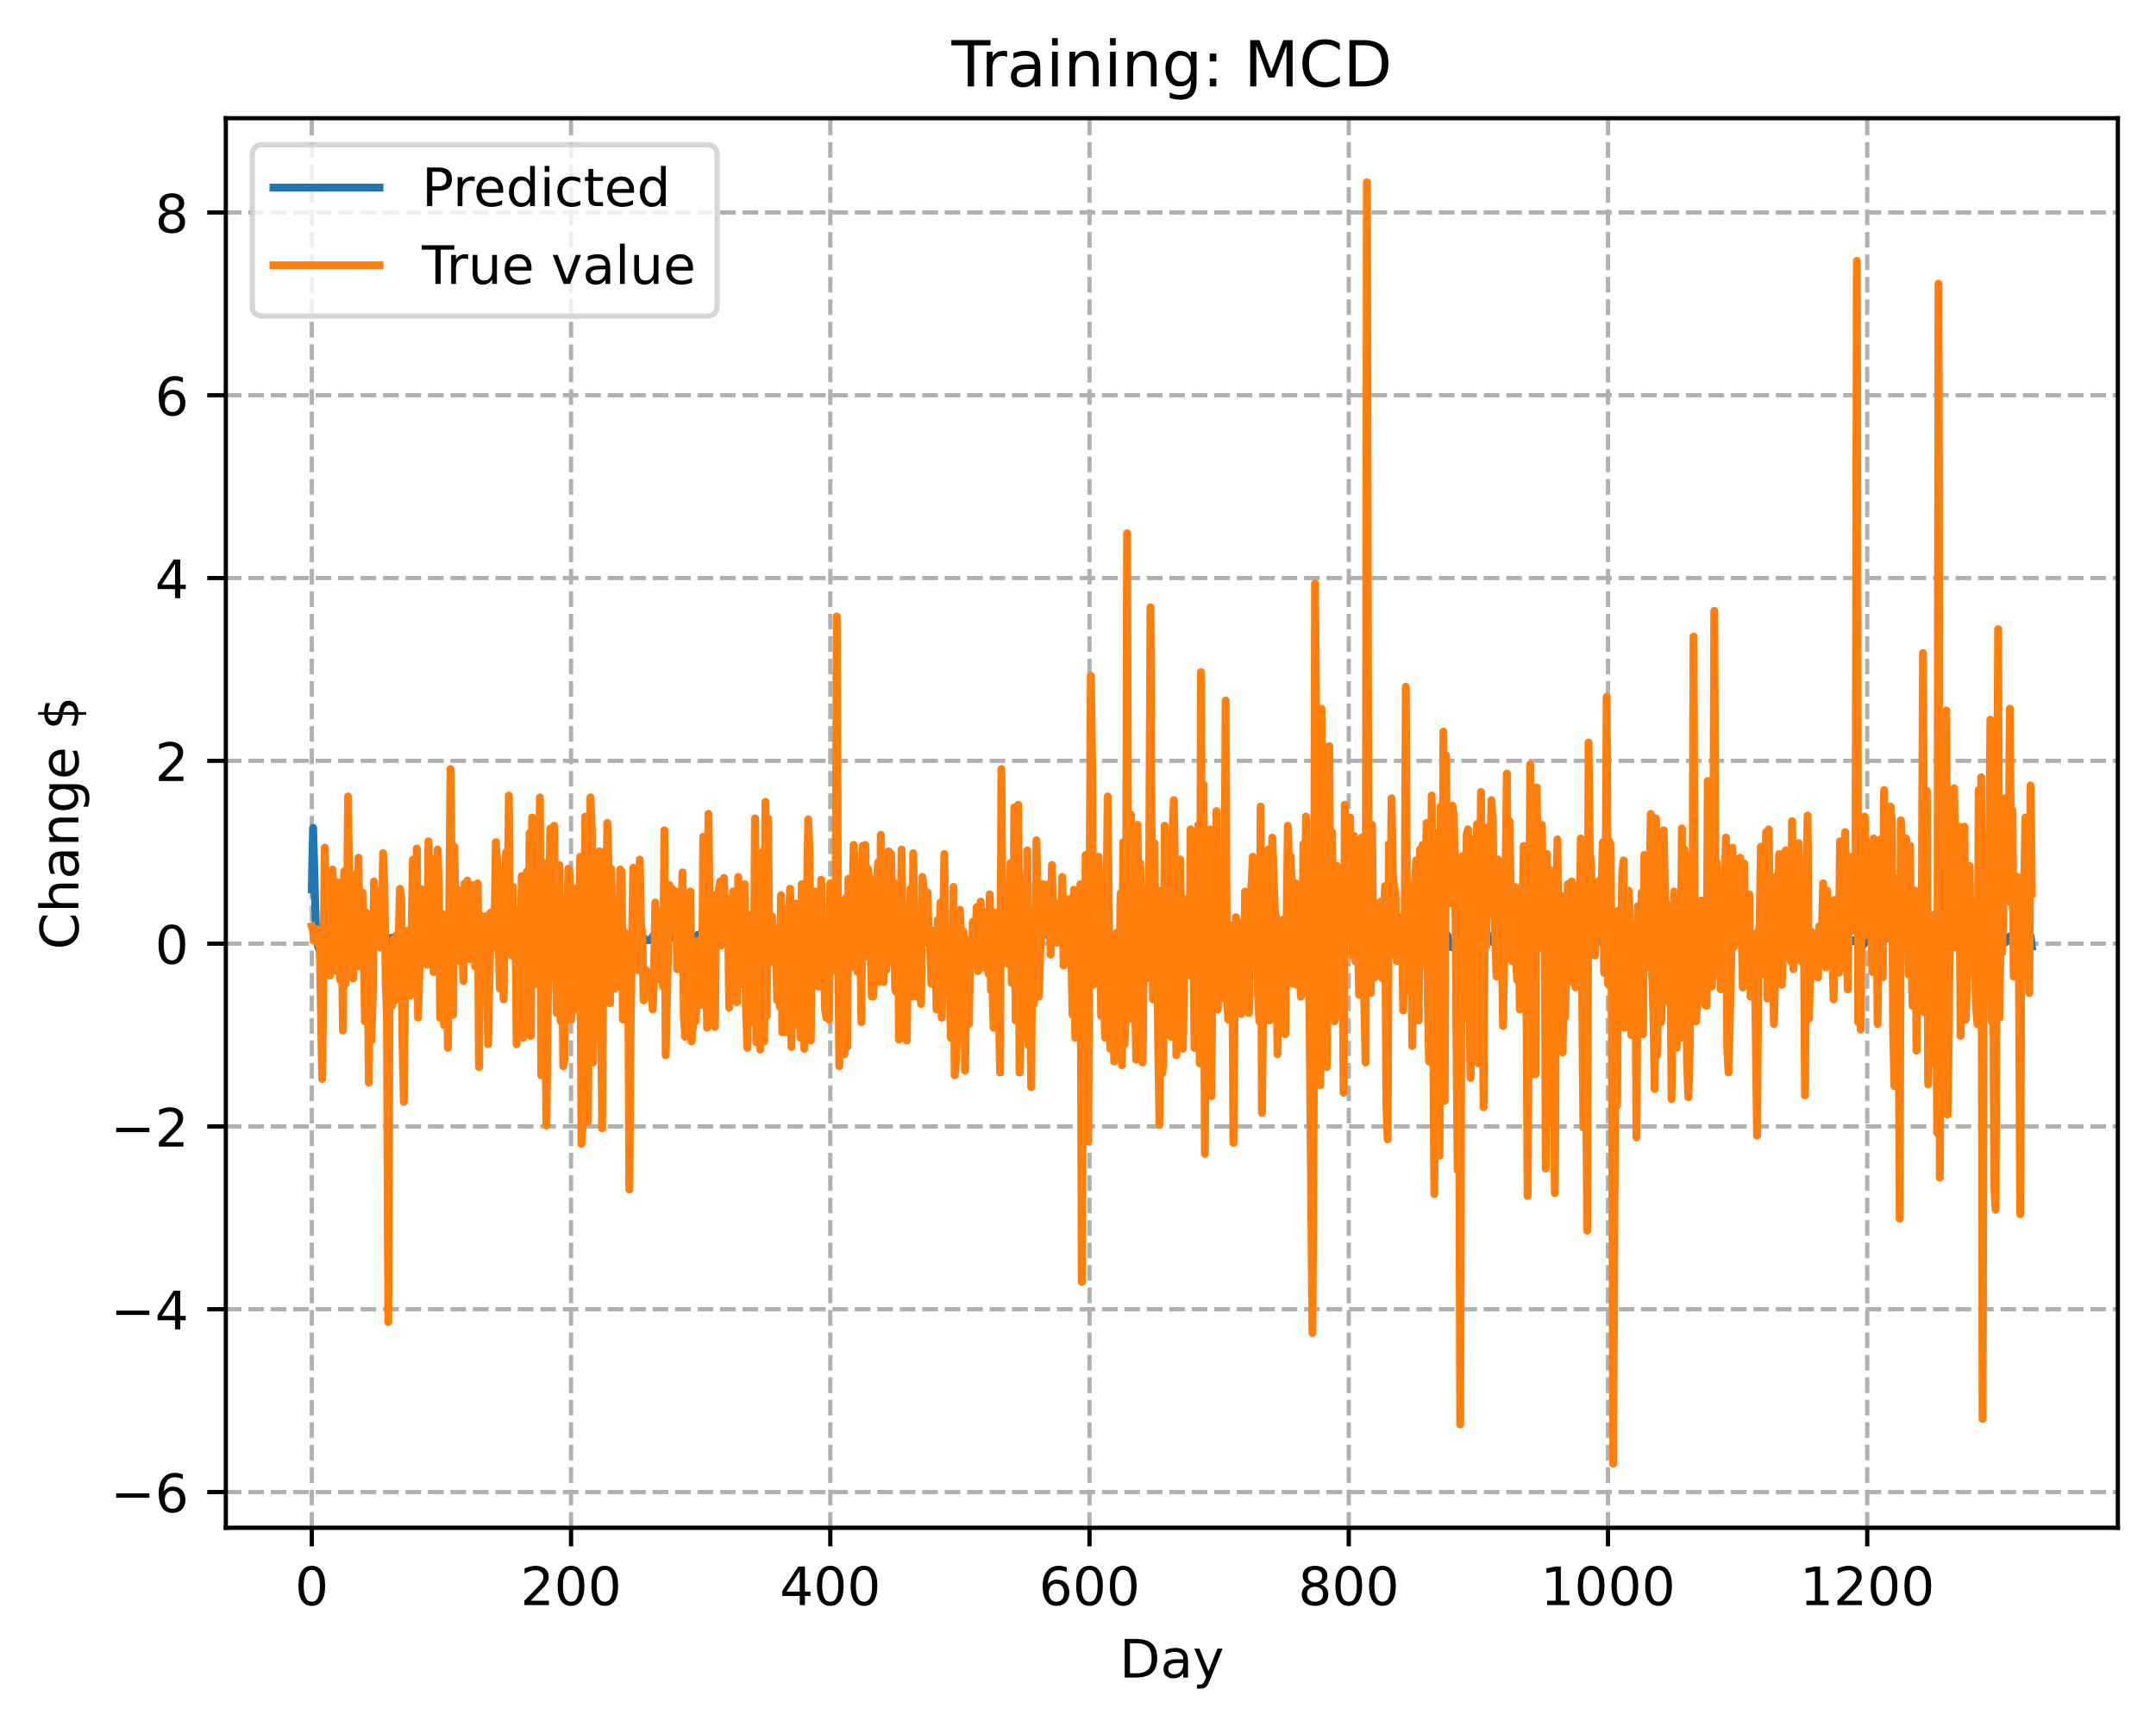 <?xml version="1.0" encoding="utf-8" standalone="no"?>
<!DOCTYPE svg PUBLIC "-//W3C//DTD SVG 1.1//EN"
  "http://www.w3.org/Graphics/SVG/1.1/DTD/svg11.dtd">
<!-- Created with matplotlib (https://matplotlib.org/) -->
<svg height="325.986pt" version="1.1" viewBox="0 0 406.94 325.986" width="406.94pt" xmlns="http://www.w3.org/2000/svg" xmlns:xlink="http://www.w3.org/1999/xlink">
 <defs>
  <style type="text/css">
*{stroke-linecap:butt;stroke-linejoin:round;}
  </style>
 </defs>
 <g id="figure_1">
  <g id="patch_1">
   <path d="M 0 325.986 
L 406.94 325.986 
L 406.94 0 
L 0 0 
z
" style="fill:#ffffff;"/>
  </g>
  <g id="axes_1">
   <g id="patch_2">
    <path d="M 42.62 288.43 
L 399.74 288.43 
L 399.74 22.318 
L 42.62 22.318 
z
" style="fill:#ffffff;"/>
   </g>
   <g id="matplotlib.axis_1">
    <g id="xtick_1">
     <g id="line2d_1">
      <path clip-path="url(#ped5a4b1078)" d="M 58.853 288.43 
L 58.853 22.318 
" style="fill:none;stroke:#b0b0b0;stroke-dasharray:2.96,1.28;stroke-dashoffset:0;stroke-width:0.8;"/>
     </g>
     <g id="line2d_2">
      <defs>
       <path d="M 0 0 
L 0 3.5 
" id="m608a712240" style="stroke:#000000;stroke-width:0.8;"/>
      </defs>
      <g>
       <use style="stroke:#000000;stroke-width:0.8;" x="58.853" xlink:href="#m608a712240" y="288.43"/>
      </g>
     </g>
     <g id="text_1">
      <!-- 0 -->
      <defs>
       <path d="M 31.781 66.406 
Q 24.172 66.406 20.328 58.906 
Q 16.5 51.422 16.5 36.375 
Q 16.5 21.391 20.328 13.891 
Q 24.172 6.391 31.781 6.391 
Q 39.453 6.391 43.281 13.891 
Q 47.125 21.391 47.125 36.375 
Q 47.125 51.422 43.281 58.906 
Q 39.453 66.406 31.781 66.406 
z
M 31.781 74.219 
Q 44.047 74.219 50.516 64.516 
Q 56.984 54.828 56.984 36.375 
Q 56.984 17.969 50.516 8.266 
Q 44.047 -1.422 31.781 -1.422 
Q 19.531 -1.422 13.062 8.266 
Q 6.594 17.969 6.594 36.375 
Q 6.594 54.828 13.062 64.516 
Q 19.531 74.219 31.781 74.219 
z
" id="DejaVuSans-48"/>
      </defs>
      <g transform="translate(55.672 303.029)scale(0.1 -0.1)">
       <use xlink:href="#DejaVuSans-48"/>
      </g>
     </g>
    </g>
    <g id="xtick_2">
     <g id="line2d_3">
      <path clip-path="url(#ped5a4b1078)" d="M 107.784 288.43 
L 107.784 22.318 
" style="fill:none;stroke:#b0b0b0;stroke-dasharray:2.96,1.28;stroke-dashoffset:0;stroke-width:0.8;"/>
     </g>
     <g id="line2d_4">
      <g>
       <use style="stroke:#000000;stroke-width:0.8;" x="107.784" xlink:href="#m608a712240" y="288.43"/>
      </g>
     </g>
     <g id="text_2">
      <!-- 200 -->
      <defs>
       <path d="M 19.188 8.297 
L 53.609 8.297 
L 53.609 0 
L 7.328 0 
L 7.328 8.297 
Q 12.938 14.109 22.625 23.891 
Q 32.328 33.688 34.812 36.531 
Q 39.547 41.844 41.422 45.531 
Q 43.312 49.219 43.312 52.781 
Q 43.312 58.594 39.234 62.25 
Q 35.156 65.922 28.609 65.922 
Q 23.969 65.922 18.812 64.312 
Q 13.672 62.703 7.812 59.422 
L 7.812 69.391 
Q 13.766 71.781 18.938 73 
Q 24.125 74.219 28.422 74.219 
Q 39.75 74.219 46.484 68.547 
Q 53.219 62.891 53.219 53.422 
Q 53.219 48.922 51.531 44.891 
Q 49.859 40.875 45.406 35.406 
Q 44.188 33.984 37.641 27.219 
Q 31.109 20.453 19.188 8.297 
z
" id="DejaVuSans-50"/>
      </defs>
      <g transform="translate(98.24 303.029)scale(0.1 -0.1)">
       <use xlink:href="#DejaVuSans-50"/>
       <use x="63.623" xlink:href="#DejaVuSans-48"/>
       <use x="127.246" xlink:href="#DejaVuSans-48"/>
      </g>
     </g>
    </g>
    <g id="xtick_3">
     <g id="line2d_5">
      <path clip-path="url(#ped5a4b1078)" d="M 156.714 288.43 
L 156.714 22.318 
" style="fill:none;stroke:#b0b0b0;stroke-dasharray:2.96,1.28;stroke-dashoffset:0;stroke-width:0.8;"/>
     </g>
     <g id="line2d_6">
      <g>
       <use style="stroke:#000000;stroke-width:0.8;" x="156.714" xlink:href="#m608a712240" y="288.43"/>
      </g>
     </g>
     <g id="text_3">
      <!-- 400 -->
      <defs>
       <path d="M 37.797 64.312 
L 12.891 25.391 
L 37.797 25.391 
z
M 35.203 72.906 
L 47.609 72.906 
L 47.609 25.391 
L 58.016 25.391 
L 58.016 17.188 
L 47.609 17.188 
L 47.609 0 
L 37.797 0 
L 37.797 17.188 
L 4.891 17.188 
L 4.891 26.703 
z
" id="DejaVuSans-52"/>
      </defs>
      <g transform="translate(147.17 303.029)scale(0.1 -0.1)">
       <use xlink:href="#DejaVuSans-52"/>
       <use x="63.623" xlink:href="#DejaVuSans-48"/>
       <use x="127.246" xlink:href="#DejaVuSans-48"/>
      </g>
     </g>
    </g>
    <g id="xtick_4">
     <g id="line2d_7">
      <path clip-path="url(#ped5a4b1078)" d="M 205.645 288.43 
L 205.645 22.318 
" style="fill:none;stroke:#b0b0b0;stroke-dasharray:2.96,1.28;stroke-dashoffset:0;stroke-width:0.8;"/>
     </g>
     <g id="line2d_8">
      <g>
       <use style="stroke:#000000;stroke-width:0.8;" x="205.645" xlink:href="#m608a712240" y="288.43"/>
      </g>
     </g>
     <g id="text_4">
      <!-- 600 -->
      <defs>
       <path d="M 33.016 40.375 
Q 26.375 40.375 22.484 35.828 
Q 18.609 31.297 18.609 23.391 
Q 18.609 15.531 22.484 10.953 
Q 26.375 6.391 33.016 6.391 
Q 39.656 6.391 43.531 10.953 
Q 47.406 15.531 47.406 23.391 
Q 47.406 31.297 43.531 35.828 
Q 39.656 40.375 33.016 40.375 
z
M 52.594 71.297 
L 52.594 62.312 
Q 48.875 64.062 45.094 64.984 
Q 41.312 65.922 37.594 65.922 
Q 27.828 65.922 22.672 59.328 
Q 17.531 52.734 16.797 39.406 
Q 19.672 43.656 24.016 45.922 
Q 28.375 48.188 33.594 48.188 
Q 44.578 48.188 50.953 41.516 
Q 57.328 34.859 57.328 23.391 
Q 57.328 12.156 50.688 5.359 
Q 44.047 -1.422 33.016 -1.422 
Q 20.359 -1.422 13.672 8.266 
Q 6.984 17.969 6.984 36.375 
Q 6.984 53.656 15.188 63.938 
Q 23.391 74.219 37.203 74.219 
Q 40.922 74.219 44.703 73.484 
Q 48.484 72.75 52.594 71.297 
z
" id="DejaVuSans-54"/>
      </defs>
      <g transform="translate(196.101 303.029)scale(0.1 -0.1)">
       <use xlink:href="#DejaVuSans-54"/>
       <use x="63.623" xlink:href="#DejaVuSans-48"/>
       <use x="127.246" xlink:href="#DejaVuSans-48"/>
      </g>
     </g>
    </g>
    <g id="xtick_5">
     <g id="line2d_9">
      <path clip-path="url(#ped5a4b1078)" d="M 254.575 288.43 
L 254.575 22.318 
" style="fill:none;stroke:#b0b0b0;stroke-dasharray:2.96,1.28;stroke-dashoffset:0;stroke-width:0.8;"/>
     </g>
     <g id="line2d_10">
      <g>
       <use style="stroke:#000000;stroke-width:0.8;" x="254.575" xlink:href="#m608a712240" y="288.43"/>
      </g>
     </g>
     <g id="text_5">
      <!-- 800 -->
      <defs>
       <path d="M 31.781 34.625 
Q 24.75 34.625 20.719 30.859 
Q 16.703 27.094 16.703 20.516 
Q 16.703 13.922 20.719 10.156 
Q 24.75 6.391 31.781 6.391 
Q 38.812 6.391 42.859 10.172 
Q 46.922 13.969 46.922 20.516 
Q 46.922 27.094 42.891 30.859 
Q 38.875 34.625 31.781 34.625 
z
M 21.922 38.812 
Q 15.578 40.375 12.031 44.719 
Q 8.5 49.078 8.5 55.328 
Q 8.5 64.062 14.719 69.141 
Q 20.953 74.219 31.781 74.219 
Q 42.672 74.219 48.875 69.141 
Q 55.078 64.062 55.078 55.328 
Q 55.078 49.078 51.531 44.719 
Q 48 40.375 41.703 38.812 
Q 48.828 37.156 52.797 32.312 
Q 56.781 27.484 56.781 20.516 
Q 56.781 9.906 50.312 4.234 
Q 43.844 -1.422 31.781 -1.422 
Q 19.734 -1.422 13.25 4.234 
Q 6.781 9.906 6.781 20.516 
Q 6.781 27.484 10.781 32.312 
Q 14.797 37.156 21.922 38.812 
z
M 18.312 54.391 
Q 18.312 48.734 21.844 45.562 
Q 25.391 42.391 31.781 42.391 
Q 38.141 42.391 41.719 45.562 
Q 45.312 48.734 45.312 54.391 
Q 45.312 60.062 41.719 63.234 
Q 38.141 66.406 31.781 66.406 
Q 25.391 66.406 21.844 63.234 
Q 18.312 60.062 18.312 54.391 
z
" id="DejaVuSans-56"/>
      </defs>
      <g transform="translate(245.032 303.029)scale(0.1 -0.1)">
       <use xlink:href="#DejaVuSans-56"/>
       <use x="63.623" xlink:href="#DejaVuSans-48"/>
       <use x="127.246" xlink:href="#DejaVuSans-48"/>
      </g>
     </g>
    </g>
    <g id="xtick_6">
     <g id="line2d_11">
      <path clip-path="url(#ped5a4b1078)" d="M 303.506 288.43 
L 303.506 22.318 
" style="fill:none;stroke:#b0b0b0;stroke-dasharray:2.96,1.28;stroke-dashoffset:0;stroke-width:0.8;"/>
     </g>
     <g id="line2d_12">
      <g>
       <use style="stroke:#000000;stroke-width:0.8;" x="303.506" xlink:href="#m608a712240" y="288.43"/>
      </g>
     </g>
     <g id="text_6">
      <!-- 1000 -->
      <defs>
       <path d="M 12.406 8.297 
L 28.516 8.297 
L 28.516 63.922 
L 10.984 60.406 
L 10.984 69.391 
L 28.422 72.906 
L 38.281 72.906 
L 38.281 8.297 
L 54.391 8.297 
L 54.391 0 
L 12.406 0 
z
" id="DejaVuSans-49"/>
      </defs>
      <g transform="translate(290.781 303.029)scale(0.1 -0.1)">
       <use xlink:href="#DejaVuSans-49"/>
       <use x="63.623" xlink:href="#DejaVuSans-48"/>
       <use x="127.246" xlink:href="#DejaVuSans-48"/>
       <use x="190.869" xlink:href="#DejaVuSans-48"/>
      </g>
     </g>
    </g>
    <g id="xtick_7">
     <g id="line2d_13">
      <path clip-path="url(#ped5a4b1078)" d="M 352.437 288.43 
L 352.437 22.318 
" style="fill:none;stroke:#b0b0b0;stroke-dasharray:2.96,1.28;stroke-dashoffset:0;stroke-width:0.8;"/>
     </g>
     <g id="line2d_14">
      <g>
       <use style="stroke:#000000;stroke-width:0.8;" x="352.437" xlink:href="#m608a712240" y="288.43"/>
      </g>
     </g>
     <g id="text_7">
      <!-- 1200 -->
      <g transform="translate(339.712 303.029)scale(0.1 -0.1)">
       <use xlink:href="#DejaVuSans-49"/>
       <use x="63.623" xlink:href="#DejaVuSans-50"/>
       <use x="127.246" xlink:href="#DejaVuSans-48"/>
       <use x="190.869" xlink:href="#DejaVuSans-48"/>
      </g>
     </g>
    </g>
    <g id="text_8">
     <!-- Day -->
     <defs>
      <path d="M 19.672 64.797 
L 19.672 8.109 
L 31.594 8.109 
Q 46.688 8.109 53.688 14.938 
Q 60.688 21.781 60.688 36.531 
Q 60.688 51.172 53.688 57.984 
Q 46.688 64.797 31.594 64.797 
z
M 9.812 72.906 
L 30.078 72.906 
Q 51.266 72.906 61.172 64.094 
Q 71.094 55.281 71.094 36.531 
Q 71.094 17.672 61.125 8.828 
Q 51.172 0 30.078 0 
L 9.812 0 
z
" id="DejaVuSans-68"/>
      <path d="M 34.281 27.484 
Q 23.391 27.484 19.188 25 
Q 14.984 22.516 14.984 16.5 
Q 14.984 11.719 18.141 8.906 
Q 21.297 6.109 26.703 6.109 
Q 34.188 6.109 38.703 11.406 
Q 43.219 16.703 43.219 25.484 
L 43.219 27.484 
z
M 52.203 31.203 
L 52.203 0 
L 43.219 0 
L 43.219 8.297 
Q 40.141 3.328 35.547 0.953 
Q 30.953 -1.422 24.312 -1.422 
Q 15.922 -1.422 10.953 3.297 
Q 6 8.016 6 15.922 
Q 6 25.141 12.172 29.828 
Q 18.359 34.516 30.609 34.516 
L 43.219 34.516 
L 43.219 35.406 
Q 43.219 41.609 39.141 45 
Q 35.062 48.391 27.688 48.391 
Q 23 48.391 18.547 47.266 
Q 14.109 46.141 10.016 43.891 
L 10.016 52.203 
Q 14.938 54.109 19.578 55.047 
Q 24.219 56 28.609 56 
Q 40.484 56 46.344 49.844 
Q 52.203 43.703 52.203 31.203 
z
" id="DejaVuSans-97"/>
      <path d="M 32.172 -5.078 
Q 28.375 -14.844 24.75 -17.812 
Q 21.141 -20.797 15.094 -20.797 
L 7.906 -20.797 
L 7.906 -13.281 
L 13.188 -13.281 
Q 16.891 -13.281 18.938 -11.516 
Q 21 -9.766 23.484 -3.219 
L 25.094 0.875 
L 2.984 54.688 
L 12.5 54.688 
L 29.594 11.922 
L 46.688 54.688 
L 56.203 54.688 
z
" id="DejaVuSans-121"/>
     </defs>
     <g transform="translate(211.307 316.707)scale(0.1 -0.1)">
      <use xlink:href="#DejaVuSans-68"/>
      <use x="77.002" xlink:href="#DejaVuSans-97"/>
      <use x="138.281" xlink:href="#DejaVuSans-121"/>
     </g>
    </g>
   </g>
   <g id="matplotlib.axis_2">
    <g id="ytick_1">
     <g id="line2d_15">
      <path clip-path="url(#ped5a4b1078)" d="M 42.62 281.683 
L 399.74 281.683 
" style="fill:none;stroke:#b0b0b0;stroke-dasharray:2.96,1.28;stroke-dashoffset:0;stroke-width:0.8;"/>
     </g>
     <g id="line2d_16">
      <defs>
       <path d="M 0 0 
L -3.5 0 
" id="mb9dec2df33" style="stroke:#000000;stroke-width:0.8;"/>
      </defs>
      <g>
       <use style="stroke:#000000;stroke-width:0.8;" x="42.62" xlink:href="#mb9dec2df33" y="281.683"/>
      </g>
     </g>
     <g id="text_9">
      <!-- −6 -->
      <defs>
       <path d="M 10.594 35.5 
L 73.188 35.5 
L 73.188 27.203 
L 10.594 27.203 
z
" id="DejaVuSans-8722"/>
      </defs>
      <g transform="translate(20.878 285.483)scale(0.1 -0.1)">
       <use xlink:href="#DejaVuSans-8722"/>
       <use x="83.789" xlink:href="#DejaVuSans-54"/>
      </g>
     </g>
    </g>
    <g id="ytick_2">
     <g id="line2d_17">
      <path clip-path="url(#ped5a4b1078)" d="M 42.62 247.173 
L 399.74 247.173 
" style="fill:none;stroke:#b0b0b0;stroke-dasharray:2.96,1.28;stroke-dashoffset:0;stroke-width:0.8;"/>
     </g>
     <g id="line2d_18">
      <g>
       <use style="stroke:#000000;stroke-width:0.8;" x="42.62" xlink:href="#mb9dec2df33" y="247.173"/>
      </g>
     </g>
     <g id="text_10">
      <!-- −4 -->
      <g transform="translate(20.878 250.972)scale(0.1 -0.1)">
       <use xlink:href="#DejaVuSans-8722"/>
       <use x="83.789" xlink:href="#DejaVuSans-52"/>
      </g>
     </g>
    </g>
    <g id="ytick_3">
     <g id="line2d_19">
      <path clip-path="url(#ped5a4b1078)" d="M 42.62 212.662 
L 399.74 212.662 
" style="fill:none;stroke:#b0b0b0;stroke-dasharray:2.96,1.28;stroke-dashoffset:0;stroke-width:0.8;"/>
     </g>
     <g id="line2d_20">
      <g>
       <use style="stroke:#000000;stroke-width:0.8;" x="42.62" xlink:href="#mb9dec2df33" y="212.662"/>
      </g>
     </g>
     <g id="text_11">
      <!-- −2 -->
      <g transform="translate(20.878 216.461)scale(0.1 -0.1)">
       <use xlink:href="#DejaVuSans-8722"/>
       <use x="83.789" xlink:href="#DejaVuSans-50"/>
      </g>
     </g>
    </g>
    <g id="ytick_4">
     <g id="line2d_21">
      <path clip-path="url(#ped5a4b1078)" d="M 42.62 178.151 
L 399.74 178.151 
" style="fill:none;stroke:#b0b0b0;stroke-dasharray:2.96,1.28;stroke-dashoffset:0;stroke-width:0.8;"/>
     </g>
     <g id="line2d_22">
      <g>
       <use style="stroke:#000000;stroke-width:0.8;" x="42.62" xlink:href="#mb9dec2df33" y="178.151"/>
      </g>
     </g>
     <g id="text_12">
      <!-- 0 -->
      <g transform="translate(29.258 181.95)scale(0.1 -0.1)">
       <use xlink:href="#DejaVuSans-48"/>
      </g>
     </g>
    </g>
    <g id="ytick_5">
     <g id="line2d_23">
      <path clip-path="url(#ped5a4b1078)" d="M 42.62 143.64 
L 399.74 143.64 
" style="fill:none;stroke:#b0b0b0;stroke-dasharray:2.96,1.28;stroke-dashoffset:0;stroke-width:0.8;"/>
     </g>
     <g id="line2d_24">
      <g>
       <use style="stroke:#000000;stroke-width:0.8;" x="42.62" xlink:href="#mb9dec2df33" y="143.64"/>
      </g>
     </g>
     <g id="text_13">
      <!-- 2 -->
      <g transform="translate(29.258 147.44)scale(0.1 -0.1)">
       <use xlink:href="#DejaVuSans-50"/>
      </g>
     </g>
    </g>
    <g id="ytick_6">
     <g id="line2d_25">
      <path clip-path="url(#ped5a4b1078)" d="M 42.62 109.13 
L 399.74 109.13 
" style="fill:none;stroke:#b0b0b0;stroke-dasharray:2.96,1.28;stroke-dashoffset:0;stroke-width:0.8;"/>
     </g>
     <g id="line2d_26">
      <g>
       <use style="stroke:#000000;stroke-width:0.8;" x="42.62" xlink:href="#mb9dec2df33" y="109.13"/>
      </g>
     </g>
     <g id="text_14">
      <!-- 4 -->
      <g transform="translate(29.258 112.929)scale(0.1 -0.1)">
       <use xlink:href="#DejaVuSans-52"/>
      </g>
     </g>
    </g>
    <g id="ytick_7">
     <g id="line2d_27">
      <path clip-path="url(#ped5a4b1078)" d="M 42.62 74.619 
L 399.74 74.619 
" style="fill:none;stroke:#b0b0b0;stroke-dasharray:2.96,1.28;stroke-dashoffset:0;stroke-width:0.8;"/>
     </g>
     <g id="line2d_28">
      <g>
       <use style="stroke:#000000;stroke-width:0.8;" x="42.62" xlink:href="#mb9dec2df33" y="74.619"/>
      </g>
     </g>
     <g id="text_15">
      <!-- 6 -->
      <g transform="translate(29.258 78.418)scale(0.1 -0.1)">
       <use xlink:href="#DejaVuSans-54"/>
      </g>
     </g>
    </g>
    <g id="ytick_8">
     <g id="line2d_29">
      <path clip-path="url(#ped5a4b1078)" d="M 42.62 40.108 
L 399.74 40.108 
" style="fill:none;stroke:#b0b0b0;stroke-dasharray:2.96,1.28;stroke-dashoffset:0;stroke-width:0.8;"/>
     </g>
     <g id="line2d_30">
      <g>
       <use style="stroke:#000000;stroke-width:0.8;" x="42.62" xlink:href="#mb9dec2df33" y="40.108"/>
      </g>
     </g>
     <g id="text_16">
      <!-- 8 -->
      <g transform="translate(29.258 43.908)scale(0.1 -0.1)">
       <use xlink:href="#DejaVuSans-56"/>
      </g>
     </g>
    </g>
    <g id="text_17">
     <!-- Change $ -->
     <defs>
      <path d="M 64.406 67.281 
L 64.406 56.891 
Q 59.422 61.531 53.781 63.812 
Q 48.141 66.109 41.797 66.109 
Q 29.297 66.109 22.656 58.469 
Q 16.016 50.828 16.016 36.375 
Q 16.016 21.969 22.656 14.328 
Q 29.297 6.688 41.797 6.688 
Q 48.141 6.688 53.781 8.984 
Q 59.422 11.281 64.406 15.922 
L 64.406 5.609 
Q 59.234 2.094 53.438 0.328 
Q 47.656 -1.422 41.219 -1.422 
Q 24.656 -1.422 15.125 8.703 
Q 5.609 18.844 5.609 36.375 
Q 5.609 53.953 15.125 64.078 
Q 24.656 74.219 41.219 74.219 
Q 47.75 74.219 53.531 72.484 
Q 59.328 70.75 64.406 67.281 
z
" id="DejaVuSans-67"/>
      <path d="M 54.891 33.016 
L 54.891 0 
L 45.906 0 
L 45.906 32.719 
Q 45.906 40.484 42.875 44.328 
Q 39.844 48.188 33.797 48.188 
Q 26.516 48.188 22.312 43.547 
Q 18.109 38.922 18.109 30.906 
L 18.109 0 
L 9.078 0 
L 9.078 75.984 
L 18.109 75.984 
L 18.109 46.188 
Q 21.344 51.125 25.703 53.562 
Q 30.078 56 35.797 56 
Q 45.219 56 50.047 50.172 
Q 54.891 44.344 54.891 33.016 
z
" id="DejaVuSans-104"/>
      <path d="M 54.891 33.016 
L 54.891 0 
L 45.906 0 
L 45.906 32.719 
Q 45.906 40.484 42.875 44.328 
Q 39.844 48.188 33.797 48.188 
Q 26.516 48.188 22.312 43.547 
Q 18.109 38.922 18.109 30.906 
L 18.109 0 
L 9.078 0 
L 9.078 54.688 
L 18.109 54.688 
L 18.109 46.188 
Q 21.344 51.125 25.703 53.562 
Q 30.078 56 35.797 56 
Q 45.219 56 50.047 50.172 
Q 54.891 44.344 54.891 33.016 
z
" id="DejaVuSans-110"/>
      <path d="M 45.406 27.984 
Q 45.406 37.75 41.375 43.109 
Q 37.359 48.484 30.078 48.484 
Q 22.859 48.484 18.828 43.109 
Q 14.797 37.75 14.797 27.984 
Q 14.797 18.266 18.828 12.891 
Q 22.859 7.516 30.078 7.516 
Q 37.359 7.516 41.375 12.891 
Q 45.406 18.266 45.406 27.984 
z
M 54.391 6.781 
Q 54.391 -7.172 48.188 -13.984 
Q 42 -20.797 29.203 -20.797 
Q 24.469 -20.797 20.266 -20.094 
Q 16.062 -19.391 12.109 -17.922 
L 12.109 -9.188 
Q 16.062 -11.328 19.922 -12.344 
Q 23.781 -13.375 27.781 -13.375 
Q 36.625 -13.375 41.016 -8.766 
Q 45.406 -4.156 45.406 5.172 
L 45.406 9.625 
Q 42.625 4.781 38.281 2.391 
Q 33.938 0 27.875 0 
Q 17.828 0 11.672 7.656 
Q 5.516 15.328 5.516 27.984 
Q 5.516 40.672 11.672 48.328 
Q 17.828 56 27.875 56 
Q 33.938 56 38.281 53.609 
Q 42.625 51.219 45.406 46.391 
L 45.406 54.688 
L 54.391 54.688 
z
" id="DejaVuSans-103"/>
      <path d="M 56.203 29.594 
L 56.203 25.203 
L 14.891 25.203 
Q 15.484 15.922 20.484 11.062 
Q 25.484 6.203 34.422 6.203 
Q 39.594 6.203 44.453 7.469 
Q 49.312 8.734 54.109 11.281 
L 54.109 2.781 
Q 49.266 0.734 44.188 -0.344 
Q 39.109 -1.422 33.891 -1.422 
Q 20.797 -1.422 13.156 6.188 
Q 5.516 13.812 5.516 26.812 
Q 5.516 40.234 12.766 48.109 
Q 20.016 56 32.328 56 
Q 43.359 56 49.781 48.891 
Q 56.203 41.797 56.203 29.594 
z
M 47.219 32.234 
Q 47.125 39.594 43.094 43.984 
Q 39.062 48.391 32.422 48.391 
Q 24.906 48.391 20.391 44.141 
Q 15.875 39.891 15.188 32.172 
z
" id="DejaVuSans-101"/>
      <path id="DejaVuSans-32"/>
      <path d="M 33.797 -14.703 
L 28.906 -14.703 
L 28.859 0 
Q 23.734 0.094 18.609 1.188 
Q 13.484 2.297 8.297 4.5 
L 8.297 13.281 
Q 13.281 10.156 18.375 8.562 
Q 23.484 6.984 28.906 6.938 
L 28.906 29.203 
Q 18.109 30.953 13.203 35.156 
Q 8.297 39.359 8.297 46.688 
Q 8.297 54.641 13.625 59.219 
Q 18.953 63.812 28.906 64.5 
L 28.906 75.984 
L 33.797 75.984 
L 33.797 64.656 
Q 38.328 64.453 42.578 63.688 
Q 46.828 62.938 50.875 61.625 
L 50.875 53.078 
Q 46.828 55.125 42.547 56.25 
Q 38.281 57.375 33.797 57.562 
L 33.797 36.719 
Q 44.875 35.016 50.094 30.609 
Q 55.328 26.219 55.328 18.609 
Q 55.328 10.359 49.781 5.594 
Q 44.234 0.828 33.797 0.094 
z
M 28.906 37.594 
L 28.906 57.625 
Q 23.25 56.984 20.266 54.391 
Q 17.281 51.812 17.281 47.516 
Q 17.281 43.312 20.031 40.969 
Q 22.797 38.625 28.906 37.594 
z
M 33.797 28.219 
L 33.797 7.078 
Q 39.984 7.906 43.141 10.594 
Q 46.297 13.281 46.297 17.672 
Q 46.297 21.969 43.281 24.5 
Q 40.281 27.047 33.797 28.219 
z
" id="DejaVuSans-36"/>
     </defs>
     <g transform="translate(14.798 179.288)rotate(-90)scale(0.1 -0.1)">
      <use xlink:href="#DejaVuSans-67"/>
      <use x="69.824" xlink:href="#DejaVuSans-104"/>
      <use x="133.203" xlink:href="#DejaVuSans-97"/>
      <use x="194.482" xlink:href="#DejaVuSans-110"/>
      <use x="257.861" xlink:href="#DejaVuSans-103"/>
      <use x="321.338" xlink:href="#DejaVuSans-101"/>
      <use x="382.861" xlink:href="#DejaVuSans-32"/>
      <use x="414.648" xlink:href="#DejaVuSans-36"/>
     </g>
    </g>
   </g>
   <g id="line2d_31">
    <path clip-path="url(#ped5a4b1078)" d="M 58.853 167.879 
L 59.098 156.303 
L 59.587 174.043 
L 59.832 177.751 
L 60.076 178.829 
L 60.321 179.382 
L 60.566 179.588 
L 61.055 182.386 
L 61.3 182.295 
L 61.544 180.213 
L 61.789 180.06 
L 62.034 180.246 
L 62.278 180.658 
L 62.523 180.249 
L 62.767 179.081 
L 63.012 179.022 
L 63.257 179.365 
L 63.501 180.418 
L 63.746 180.91 
L 64.235 178.993 
L 64.725 178.633 
L 64.969 178.853 
L 65.214 178.713 
L 65.459 178.331 
L 65.703 178.711 
L 65.948 177.47 
L 66.927 177.52 
L 67.171 178.035 
L 67.661 177.653 
L 67.905 177.417 
L 68.15 177.335 
L 68.395 177.894 
L 68.884 177.849 
L 69.373 178.79 
L 69.618 178.473 
L 69.862 179.419 
L 70.352 179.069 
L 70.596 178.482 
L 70.841 178.585 
L 71.086 177.568 
L 71.33 177.593 
L 71.575 177.474 
L 71.82 177.611 
L 72.064 177.249 
L 72.309 177.704 
L 72.798 177.167 
L 73.043 177.317 
L 73.288 177.704 
L 73.532 180.029 
L 73.777 177.076 
L 74.022 177.041 
L 74.511 177.563 
L 74.755 177.491 
L 75 177.005 
L 75.489 177.687 
L 75.734 177.066 
L 75.979 176.977 
L 76.468 178.776 
L 76.713 177.501 
L 76.957 177.795 
L 77.447 176.731 
L 77.936 176.981 
L 78.181 175.897 
L 78.425 176.009 
L 78.67 175.951 
L 78.915 175.289 
L 79.159 176.927 
L 79.404 177.148 
L 79.649 177.97 
L 79.893 176.857 
L 80.138 177.247 
L 80.383 177.133 
L 80.627 177.16 
L 81.116 177.422 
L 81.361 177.47 
L 81.606 177.337 
L 81.85 177.497 
L 82.095 177.216 
L 82.584 177.899 
L 82.829 177.957 
L 83.074 176.822 
L 83.563 177.201 
L 83.808 178.306 
L 84.542 177.929 
L 84.786 178.448 
L 85.031 177.978 
L 85.276 176.627 
L 85.52 176.558 
L 85.765 177.174 
L 86.01 176.709 
L 86.254 177.044 
L 86.499 176.779 
L 86.743 177.091 
L 86.988 176.851 
L 87.477 176.982 
L 87.967 177.703 
L 88.211 177.133 
L 88.456 177.14 
L 88.701 177.815 
L 88.945 177.327 
L 89.19 177.615 
L 89.435 177.076 
L 89.679 176.9 
L 89.924 176.9 
L 90.169 177.544 
L 90.413 177.095 
L 90.658 177.709 
L 90.903 177.959 
L 91.392 177.632 
L 91.637 178.161 
L 92.126 177.105 
L 92.371 177.597 
L 92.615 177.123 
L 92.86 177.78 
L 93.104 176.92 
L 93.349 177.401 
L 93.594 177.254 
L 93.838 176.775 
L 94.083 177.549 
L 94.328 177.628 
L 94.572 177.334 
L 94.817 177.849 
L 95.062 177.321 
L 95.306 177.583 
L 95.551 178.077 
L 95.796 177.215 
L 96.04 177.149 
L 96.53 177.397 
L 96.774 176.939 
L 97.019 177.613 
L 97.264 176.907 
L 97.508 177.931 
L 97.753 177.642 
L 97.998 177.153 
L 98.242 178.031 
L 98.487 177.407 
L 98.976 177.648 
L 99.221 177.391 
L 99.465 177.349 
L 99.71 177.103 
L 99.955 177.389 
L 100.199 177.125 
L 100.444 177.203 
L 100.689 176.889 
L 101.178 176.675 
L 101.423 176.816 
L 101.667 177.304 
L 101.912 177.199 
L 102.157 176.863 
L 102.401 177.37 
L 102.891 176.843 
L 103.135 176.846 
L 103.38 177.179 
L 103.625 176.258 
L 103.869 177.151 
L 104.114 176.904 
L 104.359 177.225 
L 104.603 176.853 
L 104.848 176.934 
L 105.092 176.476 
L 105.582 176.767 
L 105.826 176.479 
L 106.071 177.119 
L 106.316 177.077 
L 106.56 177.707 
L 106.805 177.167 
L 107.05 177.155 
L 107.294 177.271 
L 107.539 177.255 
L 107.784 177.054 
L 108.028 177.372 
L 108.273 177.195 
L 108.518 176.863 
L 109.007 177.012 
L 109.252 176.76 
L 109.496 176.013 
L 109.986 177.895 
L 110.23 177.537 
L 110.475 176.837 
L 110.719 176.994 
L 110.964 176.987 
L 111.209 178.023 
L 111.698 176.34 
L 111.943 176.429 
L 112.187 177.208 
L 112.432 177.219 
L 112.677 176.81 
L 112.921 177.126 
L 113.166 177.771 
L 113.411 177.053 
L 113.655 177.437 
L 113.9 178.134 
L 114.145 178.237 
L 114.634 177.816 
L 114.879 177.375 
L 115.368 177.22 
L 115.613 177.225 
L 115.857 177.053 
L 116.102 176.545 
L 116.346 176.924 
L 116.591 177.818 
L 116.836 177.737 
L 117.08 177.24 
L 117.325 177.73 
L 117.57 177.33 
L 117.814 177.255 
L 118.059 177.724 
L 118.304 177.364 
L 118.548 177.816 
L 118.793 177.963 
L 119.038 179.885 
L 119.282 178.191 
L 119.527 177.599 
L 119.772 178.263 
L 120.261 177.349 
L 120.506 177.278 
L 120.995 176.94 
L 121.24 176.889 
L 121.484 176.983 
L 121.729 177.557 
L 122.218 177.495 
L 122.707 177.485 
L 122.952 177.26 
L 123.197 176.754 
L 123.441 176.869 
L 123.686 176.778 
L 124.175 177.141 
L 124.665 178.667 
L 125.154 176.746 
L 125.399 177.216 
L 125.643 176.741 
L 125.888 177.448 
L 126.133 176.874 
L 126.377 177.263 
L 126.622 176.601 
L 127.111 176.74 
L 127.356 176.708 
L 127.601 177.047 
L 128.09 176.853 
L 128.334 177.462 
L 128.579 177.103 
L 129.068 177.003 
L 129.313 177.305 
L 129.558 177.328 
L 129.802 177.913 
L 130.292 177.009 
L 130.536 177.282 
L 130.781 177.367 
L 131.026 177.272 
L 131.27 176.783 
L 131.515 176.931 
L 131.76 176.463 
L 132.004 177.125 
L 132.249 177.361 
L 132.494 177.233 
L 132.738 177.245 
L 132.983 176.835 
L 133.472 177.188 
L 133.717 177.241 
L 133.962 176.565 
L 134.206 176.7 
L 134.451 176.988 
L 134.695 176.582 
L 134.94 176.624 
L 135.185 177.061 
L 135.429 176.799 
L 135.919 176.836 
L 136.408 176.724 
L 136.653 177.036 
L 136.897 176.741 
L 137.876 177.641 
L 138.121 177.317 
L 138.365 178.176 
L 138.61 177.278 
L 138.855 177.152 
L 139.099 177.306 
L 139.344 177.02 
L 139.589 177.465 
L 139.833 177.033 
L 140.078 177.04 
L 140.812 180.852 
L 141.056 180.066 
L 141.546 179.818 
L 142.035 178.322 
L 142.28 178.312 
L 142.524 177.696 
L 142.769 177.699 
L 143.014 177.903 
L 143.258 177.081 
L 143.503 176.985 
L 143.748 177.419 
L 143.992 176.991 
L 144.237 176.826 
L 144.482 177.976 
L 144.726 176.537 
L 144.971 177.287 
L 145.216 176.525 
L 145.46 176.496 
L 145.95 176.208 
L 146.439 176.667 
L 147.173 177.914 
L 147.417 177.772 
L 147.662 177.903 
L 147.907 177.699 
L 148.151 178.084 
L 148.396 177.751 
L 148.641 178.056 
L 149.375 177.34 
L 149.864 178.154 
L 150.109 177.342 
L 150.353 178.047 
L 150.843 176.968 
L 151.087 177.798 
L 151.332 177.748 
L 151.577 177.361 
L 151.821 177.447 
L 152.066 178.048 
L 152.31 177.961 
L 152.555 177.59 
L 152.8 176.961 
L 153.044 176.955 
L 153.534 177.629 
L 153.778 177.287 
L 154.023 177.783 
L 154.268 177.326 
L 154.512 177.64 
L 154.757 177.735 
L 155.002 178.092 
L 155.246 177.833 
L 156.225 178.245 
L 156.47 178.97 
L 156.714 178.21 
L 157.204 178.053 
L 158.182 177.111 
L 158.427 176.314 
L 158.916 177.26 
L 159.161 177.253 
L 159.405 177.596 
L 159.65 178.202 
L 159.895 178.048 
L 160.139 178.08 
L 160.384 177.345 
L 160.873 177.032 
L 161.118 177.545 
L 161.363 176.613 
L 161.607 176.446 
L 162.097 176.509 
L 162.341 177.249 
L 162.586 177.197 
L 162.831 177.543 
L 163.075 177.135 
L 163.32 176.985 
L 163.565 177.451 
L 163.809 177.008 
L 164.054 177.201 
L 164.298 176.93 
L 164.543 176.878 
L 165.032 177.303 
L 165.277 176.824 
L 165.522 176.84 
L 165.766 177.57 
L 166.011 176.897 
L 166.256 176.927 
L 166.745 176.268 
L 166.99 176.413 
L 167.234 176.978 
L 167.479 176.516 
L 167.724 176.446 
L 167.968 176.899 
L 168.213 176.487 
L 168.947 176.437 
L 169.192 176.494 
L 169.436 176.33 
L 169.681 176.804 
L 169.926 176.95 
L 170.17 176.558 
L 170.415 176.737 
L 170.659 176.677 
L 170.904 176.419 
L 171.149 176.74 
L 171.393 176.818 
L 171.638 176.284 
L 171.883 176.746 
L 172.127 176.804 
L 172.372 177.344 
L 172.617 176.845 
L 172.861 176.643 
L 173.351 176.637 
L 174.085 176.334 
L 174.329 176.84 
L 174.574 176.754 
L 174.819 177.414 
L 175.063 177.586 
L 175.308 177.17 
L 175.553 177.724 
L 175.797 177.228 
L 176.042 177.139 
L 176.286 177.974 
L 176.531 176.975 
L 176.776 176.922 
L 177.265 177.639 
L 177.51 177.204 
L 177.754 177.198 
L 177.999 177.707 
L 178.244 176.953 
L 178.488 177.372 
L 178.733 177.227 
L 178.978 176.753 
L 179.222 177.426 
L 179.467 177.117 
L 179.712 177.077 
L 179.956 176.826 
L 180.201 177.073 
L 180.446 177.936 
L 180.935 175.609 
L 182.403 178.712 
L 182.647 177.673 
L 182.892 178.631 
L 183.137 177.897 
L 183.381 177.87 
L 183.626 177.567 
L 183.871 178.161 
L 184.115 177.382 
L 184.36 177.674 
L 184.605 177.36 
L 185.094 177.846 
L 185.339 177.581 
L 185.583 177.485 
L 185.828 177.669 
L 186.073 178.301 
L 186.317 177.505 
L 186.562 177.254 
L 186.807 177.273 
L 187.051 177.946 
L 187.296 177.147 
L 187.541 176.908 
L 187.785 177.24 
L 188.03 177.273 
L 188.274 177.136 
L 188.519 177.191 
L 188.764 177.586 
L 189.008 177.596 
L 189.253 176.558 
L 189.498 176.263 
L 189.987 176.549 
L 190.232 176.678 
L 190.476 177.113 
L 190.721 176.957 
L 190.966 177.737 
L 191.21 177.05 
L 191.455 176.992 
L 191.944 177.13 
L 192.189 176.643 
L 192.434 177.841 
L 192.678 177.921 
L 192.923 176.894 
L 193.168 177.007 
L 193.412 177.56 
L 193.657 177.64 
L 194.146 176.753 
L 194.391 177.308 
L 194.635 176.56 
L 194.88 177.163 
L 195.125 176.617 
L 195.369 176.877 
L 195.614 175.817 
L 195.859 175.604 
L 196.103 175.723 
L 196.348 176.506 
L 196.593 175.378 
L 196.837 176.181 
L 197.082 175.715 
L 197.327 175.653 
L 197.571 175.967 
L 197.816 176.593 
L 198.061 176.327 
L 198.305 177.129 
L 198.55 176.845 
L 198.795 177.488 
L 199.039 177.059 
L 199.284 176.93 
L 199.529 177.17 
L 199.773 177.747 
L 200.018 177.759 
L 200.262 177.608 
L 200.507 177.886 
L 200.752 178.375 
L 200.996 177.324 
L 201.241 178.144 
L 201.73 177.679 
L 201.975 178.091 
L 202.22 178.164 
L 202.464 177.587 
L 202.954 178.361 
L 203.443 176.878 
L 203.688 177.406 
L 203.932 177.301 
L 204.177 177.52 
L 204.422 180.541 
L 204.666 178.249 
L 204.911 177.535 
L 205.156 177.3 
L 205.4 176.804 
L 205.645 177.484 
L 205.889 177.093 
L 206.134 175.439 
L 206.379 175.275 
L 206.868 176.005 
L 207.113 175.884 
L 207.602 177.61 
L 207.847 177.51 
L 208.336 178.177 
L 209.07 178.361 
L 209.315 177.166 
L 209.559 177.376 
L 209.804 177.984 
L 210.049 177.264 
L 210.293 177.138 
L 210.538 177.289 
L 210.783 176.166 
L 211.027 176.895 
L 211.272 176.786 
L 211.517 175.991 
L 211.761 176.114 
L 212.006 177.013 
L 212.25 175.507 
L 212.495 176.624 
L 212.74 176.314 
L 212.984 174.938 
L 213.229 176.126 
L 213.718 174.729 
L 213.963 175.648 
L 214.208 176.021 
L 214.697 177.918 
L 215.431 177.11 
L 215.676 177.121 
L 215.92 177.74 
L 216.165 177.963 
L 216.41 177.417 
L 216.654 178.369 
L 217.144 177.439 
L 217.388 177.361 
L 217.633 178.397 
L 217.877 176.939 
L 218.122 177.901 
L 218.367 177.296 
L 218.611 178.718 
L 218.856 178.251 
L 219.101 178.724 
L 219.59 178.31 
L 220.079 177.452 
L 220.324 177.392 
L 220.569 176.913 
L 220.813 177.736 
L 221.058 177.413 
L 221.303 177.377 
L 221.547 177.606 
L 222.037 176.927 
L 222.281 177.295 
L 222.526 176.911 
L 223.015 177.78 
L 223.26 177.331 
L 223.505 177.289 
L 223.749 176.514 
L 223.994 176.801 
L 224.238 176.687 
L 224.483 176.731 
L 224.728 177.183 
L 224.972 176.784 
L 225.217 176.622 
L 225.706 177.077 
L 226.196 176.741 
L 226.44 176.671 
L 226.685 177.298 
L 226.93 176.545 
L 227.174 176.897 
L 227.419 175.738 
L 227.664 177.379 
L 227.908 176.237 
L 228.398 177.05 
L 228.642 176.814 
L 228.887 177.594 
L 229.132 177.324 
L 229.621 177.265 
L 230.11 177.454 
L 230.355 177.56 
L 230.599 177.085 
L 230.844 177.569 
L 231.089 177.713 
L 231.333 177.11 
L 231.578 177.222 
L 231.823 176.82 
L 232.557 176.873 
L 232.801 177.449 
L 233.046 177.631 
L 233.291 176.204 
L 233.535 176.781 
L 234.269 177.304 
L 234.514 177.104 
L 234.759 176.686 
L 235.003 176.504 
L 235.248 176.626 
L 235.493 176.435 
L 235.737 176.989 
L 236.226 176.908 
L 236.716 176.636 
L 236.96 176.849 
L 237.205 176.418 
L 237.45 176.41 
L 238.428 177.682 
L 238.673 176.382 
L 238.918 176.835 
L 239.162 176.554 
L 239.407 177.041 
L 239.652 176.671 
L 239.896 176.928 
L 240.63 176.29 
L 240.875 176.668 
L 241.364 177.858 
L 241.609 177.292 
L 241.853 177.165 
L 242.098 177.334 
L 242.343 178.026 
L 242.587 176.954 
L 242.832 176.664 
L 243.077 176.053 
L 243.321 176.426 
L 243.566 176.375 
L 243.811 176.028 
L 244.055 176.448 
L 244.3 176.514 
L 244.545 176.443 
L 244.789 177.118 
L 245.034 176.717 
L 245.279 176.606 
L 245.523 177.153 
L 246.747 176.256 
L 247.236 176.491 
L 247.97 178.743 
L 248.214 175.497 
L 248.459 174.082 
L 248.948 176.128 
L 249.193 176.195 
L 249.438 176.403 
L 249.682 175.104 
L 250.172 176.449 
L 250.416 175.82 
L 250.661 177.006 
L 250.906 176.092 
L 251.15 175.982 
L 251.395 176.493 
L 251.64 176.086 
L 251.884 176.196 
L 252.129 176.914 
L 252.374 176.411 
L 252.618 176.433 
L 252.863 176.752 
L 253.352 176.583 
L 253.597 176.816 
L 253.841 177.437 
L 254.086 176.319 
L 254.575 176.308 
L 254.82 175.838 
L 255.065 175.756 
L 255.309 176.185 
L 255.554 175.843 
L 255.799 176.784 
L 256.043 176.12 
L 256.288 177.075 
L 256.533 176.904 
L 256.777 177.032 
L 257.022 177.899 
L 257.267 177.224 
L 257.511 176.879 
L 257.756 177.062 
L 258.001 177.058 
L 258.245 174.516 
L 258.49 179.035 
L 258.735 177.731 
L 258.979 177.737 
L 259.224 178.401 
L 259.469 177.847 
L 259.713 177.615 
L 260.202 176.687 
L 260.447 176.901 
L 260.692 175.819 
L 260.936 175.834 
L 261.181 176.021 
L 261.426 176.833 
L 261.67 176.371 
L 261.915 176.719 
L 262.649 175.698 
L 262.894 176.316 
L 263.138 176.22 
L 263.383 176.285 
L 263.628 176.202 
L 263.872 175.95 
L 264.117 176.985 
L 264.362 176.154 
L 264.606 175.94 
L 264.851 177.361 
L 265.096 176.475 
L 265.34 176.136 
L 265.585 176.805 
L 265.829 176.984 
L 266.074 176.694 
L 266.319 177.154 
L 266.808 177.08 
L 267.053 177.695 
L 267.297 177.498 
L 267.542 177.817 
L 268.031 176.606 
L 268.276 177.617 
L 269.01 176.954 
L 269.255 177.435 
L 269.499 176.705 
L 269.744 176.386 
L 269.989 176.3 
L 270.233 175.349 
L 270.478 176.637 
L 270.723 176.393 
L 270.967 176.622 
L 271.212 175.156 
L 271.457 176.534 
L 271.701 176.903 
L 271.946 177.49 
L 272.19 176.665 
L 272.68 176.135 
L 272.924 176.726 
L 273.169 176.525 
L 273.414 177.352 
L 273.658 178.642 
L 273.903 178.791 
L 274.392 178.699 
L 274.637 179.216 
L 274.882 179.237 
L 275.126 178.423 
L 275.371 178.793 
L 275.616 177.841 
L 275.86 177.807 
L 276.105 176.32 
L 276.594 178.44 
L 276.839 178.479 
L 277.328 178.218 
L 277.573 177.455 
L 277.817 177.149 
L 278.062 176.23 
L 278.307 177.82 
L 278.551 177.561 
L 278.796 178.086 
L 279.041 177.358 
L 279.285 177.613 
L 279.53 177.553 
L 279.775 177.071 
L 280.019 177.119 
L 280.264 176.951 
L 280.509 177.115 
L 280.753 176.372 
L 280.998 177.623 
L 281.243 177.469 
L 281.487 177.724 
L 281.732 177.588 
L 281.977 177.935 
L 282.221 177.677 
L 282.466 177.775 
L 282.711 177.132 
L 282.955 179.084 
L 283.2 178.265 
L 283.445 179.34 
L 283.934 177.998 
L 284.178 177.371 
L 284.423 178.527 
L 284.912 177.385 
L 285.157 178.14 
L 285.646 176.623 
L 285.891 177.449 
L 286.625 176.258 
L 286.87 177.516 
L 287.114 176.32 
L 287.359 177.317 
L 287.604 177.018 
L 288.093 177.242 
L 288.338 176.375 
L 288.582 176.297 
L 288.827 174.743 
L 289.072 177.154 
L 289.316 177.541 
L 289.561 177.574 
L 290.05 176.619 
L 290.295 177.15 
L 290.539 177.133 
L 290.784 177.412 
L 291.029 176.623 
L 291.273 177.553 
L 291.518 177.267 
L 292.007 177.078 
L 292.252 177.339 
L 292.497 176.719 
L 292.741 177.838 
L 293.475 175.86 
L 293.72 175.73 
L 293.965 176.219 
L 294.454 177.731 
L 294.699 177.807 
L 295.433 175.757 
L 295.677 176.125 
L 295.922 177.171 
L 296.166 177.062 
L 296.411 177.141 
L 296.656 177.658 
L 297.145 177.188 
L 297.39 177.726 
L 297.634 176.876 
L 297.879 176.732 
L 298.124 178.142 
L 298.368 176.867 
L 298.613 177.904 
L 299.102 177.417 
L 299.592 177.246 
L 300.081 175.649 
L 300.326 177.247 
L 300.57 177.843 
L 301.06 177.582 
L 301.304 177.047 
L 301.549 177.563 
L 301.793 177.384 
L 302.283 177.865 
L 302.527 177.832 
L 302.772 178.15 
L 303.017 177.342 
L 303.261 178.407 
L 303.506 178.057 
L 303.751 177.42 
L 303.995 178.15 
L 304.485 176.938 
L 304.729 177.553 
L 304.974 174.989 
L 305.219 175.024 
L 305.708 177.158 
L 305.953 177.051 
L 306.197 176.821 
L 306.442 177.258 
L 306.687 176.861 
L 306.931 176.925 
L 307.42 176.503 
L 307.91 177.036 
L 308.154 177.047 
L 308.399 176.676 
L 308.644 176.726 
L 308.888 178.002 
L 309.133 177.777 
L 309.378 177.839 
L 309.867 177.457 
L 310.112 178.317 
L 310.356 177.691 
L 310.601 177.71 
L 310.846 177.284 
L 311.09 177.862 
L 311.335 177.26 
L 311.58 177.742 
L 311.824 177.863 
L 312.558 177.258 
L 312.803 177.526 
L 313.048 177.348 
L 313.292 177.563 
L 313.537 177.565 
L 313.781 177.777 
L 314.026 176.784 
L 314.271 177.705 
L 314.515 177.647 
L 315.249 176.98 
L 315.494 177.713 
L 315.739 177.334 
L 315.983 176.432 
L 316.228 177.594 
L 316.717 177.16 
L 316.962 176.497 
L 317.207 177.541 
L 317.451 176.911 
L 317.696 176.98 
L 317.941 177.226 
L 318.185 176.895 
L 318.675 177.165 
L 319.164 176.168 
L 319.408 177.236 
L 319.653 177.038 
L 319.898 177.189 
L 320.142 177.735 
L 320.632 177.111 
L 320.876 176.872 
L 321.121 177.602 
L 321.366 176.941 
L 321.855 177.109 
L 322.1 177.004 
L 322.344 176.733 
L 322.589 177.117 
L 323.078 177.161 
L 323.568 175.993 
L 323.812 176.815 
L 324.057 177.058 
L 324.302 176.624 
L 324.546 176.538 
L 325.036 176.501 
L 325.28 177.249 
L 325.525 176.923 
L 325.769 176.839 
L 326.014 177.258 
L 326.748 176.141 
L 326.993 176.324 
L 327.237 177.794 
L 327.482 177.013 
L 327.727 177.644 
L 328.216 176.773 
L 328.461 176.882 
L 328.705 176.8 
L 328.95 177.001 
L 329.195 176.392 
L 329.439 177.793 
L 329.684 176.89 
L 329.929 178.089 
L 330.173 177.047 
L 330.418 178.013 
L 330.663 176.998 
L 330.907 176.769 
L 331.152 176.793 
L 331.396 177.66 
L 331.641 176.681 
L 331.886 176.348 
L 332.13 175.265 
L 332.375 176.679 
L 332.62 177.059 
L 332.864 176.999 
L 333.109 176.466 
L 333.354 177.198 
L 333.843 176.799 
L 334.088 177.052 
L 334.332 176.317 
L 334.577 176.352 
L 334.822 177.481 
L 335.066 176.733 
L 335.311 176.406 
L 335.556 177.687 
L 335.8 177.593 
L 336.29 177.79 
L 336.779 176.63 
L 337.024 177.734 
L 337.268 177.388 
L 338.002 177.33 
L 338.247 176.773 
L 338.491 177.571 
L 338.736 176.52 
L 338.981 177.57 
L 339.225 177.234 
L 339.959 177.489 
L 340.204 176.541 
L 340.449 177.351 
L 340.938 176.926 
L 341.183 177.692 
L 341.427 177.945 
L 341.917 176.901 
L 342.161 178.199 
L 342.406 177.763 
L 342.895 177.987 
L 343.384 176.906 
L 343.629 178.035 
L 343.874 177.733 
L 344.118 178.007 
L 344.363 179.614 
L 344.608 179.266 
L 344.852 178.151 
L 345.097 178.821 
L 345.342 177.491 
L 345.586 178.641 
L 346.076 177.339 
L 346.32 177.248 
L 346.565 178.288 
L 346.81 177.86 
L 347.054 177.946 
L 347.299 177.317 
L 347.544 178.05 
L 347.788 176.957 
L 348.033 176.941 
L 348.278 178.212 
L 348.522 177.733 
L 348.767 177.82 
L 349.012 177.159 
L 349.256 177.759 
L 349.501 177.586 
L 349.745 177.635 
L 349.99 177.462 
L 350.235 177.443 
L 350.479 177.687 
L 350.724 178.319 
L 350.969 177.614 
L 351.213 178.295 
L 351.458 176.623 
L 351.703 178.358 
L 351.947 177.704 
L 352.437 177.741 
L 352.926 176.578 
L 353.415 176.059 
L 353.66 175.16 
L 353.905 176.616 
L 354.149 176.377 
L 354.394 176.537 
L 354.639 175.443 
L 354.883 176.65 
L 355.128 176.477 
L 355.372 176.445 
L 355.617 175.481 
L 355.862 177.26 
L 356.106 176.538 
L 356.596 176.277 
L 357.085 177.355 
L 357.33 177.341 
L 357.574 175.95 
L 357.819 175.709 
L 358.064 177.461 
L 358.308 175.962 
L 358.553 177.904 
L 358.798 176.095 
L 359.042 177.483 
L 359.532 177.836 
L 359.776 177.888 
L 360.266 177.513 
L 360.51 176.391 
L 360.755 178.028 
L 361 176.32 
L 361.244 176.821 
L 361.489 177.043 
L 361.733 179.007 
L 361.978 176.811 
L 362.223 177.793 
L 362.467 176.044 
L 362.712 177.599 
L 362.957 176.696 
L 363.201 177.942 
L 363.446 176.649 
L 363.691 176.382 
L 363.935 178.344 
L 364.18 176.372 
L 364.425 177.727 
L 364.669 176.32 
L 364.914 176.69 
L 365.159 176.682 
L 365.403 178.749 
L 365.648 177.008 
L 365.893 176.769 
L 366.137 180.583 
L 366.382 179.892 
L 366.627 180.065 
L 366.871 177.637 
L 367.116 177.464 
L 367.36 177.102 
L 367.605 179.496 
L 367.85 177.118 
L 368.094 176.658 
L 368.339 177.939 
L 368.584 176.389 
L 368.828 177.683 
L 369.318 177.024 
L 369.562 176.072 
L 369.807 177.186 
L 370.052 176.774 
L 370.296 175.682 
L 370.541 176 
L 370.786 177.909 
L 371.03 177.434 
L 371.275 176.262 
L 371.52 176.338 
L 371.764 177.775 
L 372.254 176.018 
L 372.498 177.297 
L 372.988 175.681 
L 373.232 176.008 
L 373.477 175.838 
L 373.721 178.75 
L 373.966 177.154 
L 374.211 179.581 
L 374.455 176.36 
L 374.945 176.496 
L 375.189 176.486 
L 375.434 177.201 
L 375.679 179.192 
L 375.923 179.254 
L 376.168 178.038 
L 376.413 177.998 
L 376.657 177.039 
L 376.902 175.452 
L 377.391 178.341 
L 377.636 178.022 
L 377.881 178.677 
L 378.125 176.657 
L 378.37 177.972 
L 378.615 177.466 
L 378.859 177.471 
L 379.104 176.944 
L 379.348 176.771 
L 379.593 177.601 
L 379.838 177.354 
L 380.082 177.353 
L 380.327 176.157 
L 380.572 177.995 
L 380.816 177.24 
L 381.061 177.258 
L 381.306 176.352 
L 381.55 176.08 
L 381.795 178.127 
L 382.04 177.409 
L 382.284 179.799 
L 383.018 177.99 
L 383.263 176.71 
L 383.508 178.711 
L 383.508 178.711 
" style="fill:none;stroke:#1f77b4;stroke-linecap:square;stroke-width:1.5;"/>
   </g>
   <g id="line2d_32">
    <path clip-path="url(#ped5a4b1078)" d="M 58.853 174.873 
L 59.098 175.735 
L 59.342 177.634 
L 59.587 176.943 
L 59.832 175.39 
L 60.076 178.151 
L 60.321 176.426 
L 60.81 203.689 
L 61.3 160.033 
L 61.544 183.328 
L 61.789 174.355 
L 62.034 183.5 
L 62.278 184.191 
L 62.523 179.877 
L 62.767 164.174 
L 63.257 177.634 
L 63.501 183.328 
L 63.746 166.59 
L 63.991 167.453 
L 64.235 185.053 
L 64.48 169.351 
L 64.725 194.544 
L 64.969 164.519 
L 65.214 185.744 
L 65.459 177.979 
L 65.703 150.37 
L 65.948 172.112 
L 66.193 173.32 
L 66.682 184.708 
L 66.927 165.21 
L 67.171 175.908 
L 67.416 170.559 
L 67.661 161.931 
L 67.905 182.465 
L 68.15 172.629 
L 68.395 168.488 
L 68.639 178.151 
L 68.884 192.818 
L 69.128 172.284 
L 69.373 176.943 
L 69.618 204.379 
L 69.862 174.01 
L 70.107 196.442 
L 70.352 188.159 
L 70.596 166.418 
L 70.841 178.669 
L 71.086 168.833 
L 71.33 168.316 
L 71.82 178.841 
L 72.064 175.563 
L 72.309 161.068 
L 72.554 167.971 
L 72.798 185.226 
L 73.043 192.301 
L 73.288 249.588 
L 73.532 182.81 
L 74.022 189.885 
L 74.266 177.288 
L 74.511 188.85 
L 74.755 176.598 
L 75 178.151 
L 75.245 177.116 
L 75.489 167.798 
L 75.734 169.351 
L 75.979 197.305 
L 76.223 208.003 
L 76.468 184.881 
L 76.713 175.735 
L 76.957 182.292 
L 77.202 178.496 
L 77.447 187.987 
L 77.936 162.276 
L 78.425 172.457 
L 78.67 160.206 
L 78.915 192.128 
L 79.159 183.673 
L 79.404 167.798 
L 79.649 178.669 
L 79.893 168.661 
L 80.138 177.806 
L 80.383 175.735 
L 80.627 182.12 
L 80.872 158.825 
L 81.116 171.422 
L 81.361 162.104 
L 81.85 183.5 
L 82.095 180.567 
L 82.34 183.155 
L 82.584 160.378 
L 82.829 167.625 
L 83.074 192.128 
L 83.318 172.457 
L 83.563 175.735 
L 83.808 193.508 
L 84.052 187.642 
L 84.297 178.496 
L 84.542 197.822 
L 85.031 145.193 
L 85.52 191.61 
L 85.765 159.861 
L 86.01 177.634 
L 86.254 180.394 
L 86.499 167.971 
L 86.743 172.457 
L 86.988 181.602 
L 87.233 178.496 
L 87.477 185.226 
L 87.722 166.763 
L 87.967 169.524 
L 88.211 166.245 
L 88.456 169.006 
L 88.701 181.085 
L 88.945 171.076 
L 89.19 167.108 
L 89.435 168.488 
L 89.679 182.465 
L 89.924 167.453 
L 90.169 166.763 
L 90.413 201.446 
L 90.658 172.802 
L 90.903 175.39 
L 91.147 185.744 
L 91.392 174.01 
L 91.637 172.975 
L 91.881 179.359 
L 92.126 197.132 
L 92.615 172.284 
L 92.86 179.014 
L 93.104 177.116 
L 93.349 174.182 
L 93.594 158.998 
L 93.838 162.794 
L 94.328 186.606 
L 94.572 175.218 
L 95.062 188.677 
L 95.306 165.382 
L 95.551 160.896 
L 95.796 173.32 
L 96.04 150.198 
L 96.285 175.045 
L 96.53 180.394 
L 96.774 167.453 
L 97.019 179.359 
L 97.264 171.939 
L 97.508 197.132 
L 97.998 171.767 
L 98.242 182.292 
L 98.487 165.382 
L 98.731 195.924 
L 98.976 173.665 
L 99.221 171.249 
L 99.465 164.519 
L 99.71 189.195 
L 99.955 157.272 
L 100.199 195.579 
L 100.444 154.339 
L 101.178 185.744 
L 101.423 170.731 
L 101.667 169.524 
L 101.912 150.543 
L 102.157 202.999 
L 102.401 162.794 
L 102.646 186.779 
L 102.891 189.022 
L 103.135 212.489 
L 103.625 170.559 
L 103.869 156.409 
L 104.114 179.532 
L 104.359 179.014 
L 104.603 155.892 
L 104.848 178.841 
L 105.092 191.265 
L 105.337 166.418 
L 105.582 163.312 
L 105.826 192.818 
L 106.071 174.355 
L 106.316 201.273 
L 106.56 199.893 
L 106.805 169.351 
L 107.05 175.045 
L 107.294 164.002 
L 107.539 165.21 
L 107.784 192.473 
L 108.028 170.904 
L 108.273 178.151 
L 108.518 167.798 
L 108.762 185.053 
L 109.007 190.402 
L 109.252 190.92 
L 109.496 161.759 
L 109.741 215.94 
L 109.986 212.317 
L 110.475 154.166 
L 110.719 171.076 
L 110.964 211.799 
L 111.453 150.543 
L 111.698 156.582 
L 111.943 200.583 
L 112.187 177.979 
L 112.432 167.108 
L 112.677 186.089 
L 113.166 160.723 
L 113.655 213.007 
L 113.9 170.559 
L 114.145 177.116 
L 114.389 174.182 
L 114.634 155.374 
L 114.879 164.174 
L 115.123 189.367 
L 115.368 164.002 
L 115.613 176.253 
L 115.857 170.904 
L 116.102 186.606 
L 116.346 177.806 
L 116.591 176.253 
L 116.836 178.324 
L 117.08 164.174 
L 117.325 164.519 
L 117.57 192.473 
L 117.814 175.908 
L 118.059 191.61 
L 118.304 176.771 
L 118.548 176.598 
L 118.793 224.568 
L 119.038 192.301 
L 119.527 163.829 
L 119.772 168.833 
L 120.016 180.912 
L 120.261 169.524 
L 120.506 183.155 
L 120.75 162.276 
L 120.995 174.7 
L 121.24 176.253 
L 121.484 188.85 
L 121.729 184.363 
L 121.974 183.155 
L 122.463 188.159 
L 122.707 188.332 
L 122.952 184.018 
L 123.197 190.575 
L 123.441 184.363 
L 123.686 170.386 
L 124.175 184.881 
L 124.42 172.112 
L 124.665 183.845 
L 124.909 175.045 
L 125.154 186.261 
L 125.399 156.755 
L 125.643 199.203 
L 126.377 167.108 
L 126.622 169.524 
L 126.867 167.798 
L 127.111 174.873 
L 127.356 170.559 
L 127.601 168.316 
L 127.845 182.983 
L 128.09 175.218 
L 128.334 171.939 
L 128.579 174.528 
L 128.824 164.692 
L 129.068 191.61 
L 129.313 195.752 
L 129.558 171.594 
L 129.802 169.524 
L 130.047 180.912 
L 130.292 168.316 
L 130.536 196.614 
L 130.781 193.854 
L 131.026 179.532 
L 131.27 192.818 
L 131.515 188.677 
L 131.76 177.634 
L 132.004 184.018 
L 132.249 185.398 
L 132.494 189.712 
L 132.738 157.962 
L 132.983 172.975 
L 133.228 178.496 
L 133.472 194.026 
L 133.717 153.649 
L 133.962 173.837 
L 134.451 188.677 
L 134.695 169.006 
L 134.94 193.854 
L 135.185 170.041 
L 135.429 176.426 
L 135.674 167.971 
L 135.919 166.418 
L 136.163 178.496 
L 136.408 169.696 
L 136.653 165.727 
L 136.897 176.943 
L 137.142 176.426 
L 137.387 169.696 
L 137.631 190.23 
L 137.876 181.43 
L 138.121 176.771 
L 138.365 168.316 
L 138.61 170.386 
L 138.855 187.642 
L 139.099 189.195 
L 139.344 165.555 
L 139.589 172.457 
L 139.833 185.744 
L 140.322 168.316 
L 140.567 166.935 
L 140.812 190.575 
L 141.056 197.822 
L 141.301 172.802 
L 141.546 192.991 
L 141.79 180.394 
L 142.035 189.712 
L 142.28 182.983 
L 142.524 154.511 
L 142.769 196.787 
L 143.014 183.155 
L 143.258 181.085 
L 143.503 198.167 
L 143.748 172.284 
L 143.992 160.723 
L 144.237 196.614 
L 144.482 151.405 
L 144.726 191.783 
L 144.971 154.511 
L 145.216 181.775 
L 145.46 174.01 
L 145.705 172.975 
L 145.95 176.943 
L 146.194 176.426 
L 146.439 177.806 
L 146.683 188.85 
L 146.928 175.908 
L 147.173 190.057 
L 147.417 169.006 
L 147.662 194.889 
L 147.907 177.288 
L 148.151 172.284 
L 148.396 194.889 
L 148.641 171.422 
L 148.885 174.01 
L 149.13 167.798 
L 149.375 197.65 
L 149.619 175.563 
L 149.864 181.602 
L 150.109 170.559 
L 150.353 193.508 
L 150.843 176.253 
L 151.087 195.924 
L 151.332 166.935 
L 151.577 171.767 
L 151.821 197.995 
L 152.066 176.943 
L 152.31 169.696 
L 152.555 154.684 
L 152.8 161.241 
L 153.044 196.442 
L 153.289 169.869 
L 153.534 185.916 
L 153.778 168.316 
L 154.023 172.629 
L 154.268 174.01 
L 154.512 186.261 
L 155.002 166.072 
L 155.246 177.288 
L 155.491 176.081 
L 155.736 190.748 
L 155.98 192.128 
L 156.225 176.943 
L 156.47 192.473 
L 156.714 166.763 
L 156.959 177.461 
L 157.204 168.488 
L 157.448 179.532 
L 157.693 183.328 
L 157.938 116.377 
L 158.182 179.359 
L 158.427 201.273 
L 158.671 174.528 
L 158.916 177.806 
L 159.161 183.155 
L 159.405 199.03 
L 159.65 169.524 
L 159.895 197.65 
L 160.139 165.9 
L 160.384 182.81 
L 160.629 179.359 
L 160.873 172.629 
L 161.118 159.515 
L 161.363 164.519 
L 161.607 180.394 
L 161.852 183.5 
L 162.097 176.943 
L 162.341 174.528 
L 162.586 192.991 
L 162.831 159.688 
L 163.075 173.492 
L 163.32 159.515 
L 163.565 180.567 
L 163.809 164.002 
L 164.054 165.727 
L 164.543 188.159 
L 164.788 188.159 
L 165.277 181.43 
L 165.522 165.9 
L 165.766 162.794 
L 166.011 185.398 
L 166.256 157.617 
L 166.5 180.222 
L 166.745 185.398 
L 166.99 170.041 
L 167.234 183.155 
L 167.479 181.43 
L 167.724 160.723 
L 167.968 178.324 
L 168.213 161.241 
L 168.458 179.359 
L 168.702 166.59 
L 168.947 186.779 
L 169.192 187.297 
L 169.436 167.108 
L 169.681 196.269 
L 169.926 187.814 
L 170.17 160.378 
L 170.415 180.049 
L 170.659 185.916 
L 170.904 171.939 
L 171.149 196.442 
L 171.393 177.461 
L 171.638 176.598 
L 171.883 167.798 
L 172.127 188.159 
L 172.372 161.068 
L 172.617 177.979 
L 172.861 186.606 
L 173.106 188.159 
L 173.351 186.779 
L 173.595 186.089 
L 173.84 189.54 
L 174.085 165.555 
L 174.329 167.625 
L 174.574 175.218 
L 174.819 176.771 
L 175.063 168.488 
L 175.308 177.979 
L 175.553 178.324 
L 175.797 185.744 
L 176.042 175.735 
L 176.286 179.877 
L 176.531 179.014 
L 176.776 190.575 
L 177.02 173.665 
L 177.265 186.261 
L 177.51 170.386 
L 177.754 192.128 
L 178.244 161.241 
L 178.488 186.606 
L 178.978 176.426 
L 179.222 181.085 
L 179.467 195.924 
L 179.712 193.681 
L 179.956 167.453 
L 180.201 202.999 
L 180.446 200.238 
L 180.69 194.026 
L 180.935 178.151 
L 181.18 171.767 
L 181.424 177.116 
L 181.669 177.461 
L 181.914 175.908 
L 182.158 202.136 
L 182.403 182.638 
L 182.647 177.979 
L 182.892 193.336 
L 183.137 177.461 
L 183.381 180.912 
L 183.626 174.01 
L 183.871 178.496 
L 184.115 177.634 
L 184.36 171.249 
L 184.605 183.328 
L 185.094 170.214 
L 185.339 174.7 
L 185.583 182.638 
L 185.828 172.284 
L 186.073 179.532 
L 186.317 178.324 
L 186.562 183.845 
L 186.807 168.833 
L 187.051 186.951 
L 187.296 185.398 
L 187.541 194.026 
L 187.785 172.284 
L 188.03 180.394 
L 188.274 177.116 
L 188.764 202.481 
L 189.008 145.193 
L 189.253 178.841 
L 189.498 171.594 
L 189.742 175.908 
L 189.987 173.32 
L 190.232 181.947 
L 190.476 179.014 
L 190.721 162.966 
L 190.966 185.571 
L 191.21 185.398 
L 191.455 152.441 
L 191.7 192.646 
L 192.189 151.923 
L 192.434 202.481 
L 193.168 165.382 
L 193.412 195.752 
L 193.657 195.924 
L 193.902 160.551 
L 194.146 197.305 
L 194.391 185.398 
L 194.635 205.242 
L 194.88 171.767 
L 195.125 189.54 
L 195.369 187.297 
L 195.614 158.653 
L 195.859 168.661 
L 196.103 188.159 
L 196.348 179.359 
L 196.593 176.771 
L 196.837 166.935 
L 197.082 172.284 
L 197.327 167.971 
L 197.571 175.908 
L 197.816 166.935 
L 198.061 172.112 
L 198.305 180.222 
L 198.55 163.312 
L 198.795 175.218 
L 199.039 177.806 
L 199.284 170.559 
L 199.529 177.979 
L 199.773 177.634 
L 200.018 174.873 
L 200.262 175.563 
L 200.507 165.555 
L 200.752 182.292 
L 200.996 170.559 
L 201.241 175.563 
L 201.73 177.461 
L 201.975 169.696 
L 202.464 191.61 
L 202.709 167.971 
L 202.954 195.924 
L 203.198 189.712 
L 203.443 171.422 
L 203.688 175.39 
L 203.932 166.935 
L 204.177 241.996 
L 204.422 199.72 
L 204.666 201.618 
L 204.911 161.413 
L 205.4 215.423 
L 205.889 127.593 
L 206.134 143.295 
L 206.379 185.916 
L 206.623 166.59 
L 206.868 172.457 
L 207.113 184.881 
L 207.357 161.759 
L 207.602 173.665 
L 207.847 191.783 
L 208.091 187.642 
L 208.336 185.744 
L 208.581 195.924 
L 209.07 150.37 
L 209.559 197.995 
L 209.804 181.602 
L 210.049 181.257 
L 210.293 200.411 
L 210.538 180.912 
L 210.783 176.253 
L 211.027 190.057 
L 211.272 186.089 
L 211.517 168.661 
L 211.761 201.101 
L 212.006 158.998 
L 212.25 197.132 
L 212.495 191.783 
L 212.74 100.675 
L 212.984 192.473 
L 213.229 176.943 
L 213.474 153.821 
L 213.718 175.908 
L 213.963 173.147 
L 214.452 200.065 
L 214.697 155.719 
L 214.942 174.873 
L 215.186 162.966 
L 215.431 168.488 
L 215.676 200.583 
L 215.92 174.182 
L 216.165 184.881 
L 216.41 178.151 
L 216.654 176.081 
L 216.899 166.59 
L 217.144 114.651 
L 217.388 163.484 
L 217.633 188.677 
L 217.877 159.17 
L 218.122 182.638 
L 218.367 169.351 
L 218.611 197.822 
L 218.856 212.317 
L 219.101 168.143 
L 219.345 202.654 
L 219.59 201.101 
L 219.835 155.892 
L 220.079 176.426 
L 220.324 164.347 
L 220.569 195.061 
L 220.813 163.829 
L 221.058 195.752 
L 221.303 159.688 
L 221.547 151.06 
L 221.792 165.382 
L 222.037 199.203 
L 222.281 186.779 
L 222.526 189.885 
L 222.771 162.276 
L 223.015 185.744 
L 223.26 197.995 
L 223.749 170.386 
L 223.994 176.943 
L 224.238 169.524 
L 224.483 183.328 
L 224.728 156.582 
L 224.972 184.363 
L 225.217 175.735 
L 225.462 197.822 
L 225.706 192.128 
L 225.951 191.093 
L 226.196 155.719 
L 226.44 200.756 
L 226.685 126.903 
L 226.93 192.646 
L 227.174 148.127 
L 227.419 217.838 
L 227.664 171.422 
L 227.908 174.873 
L 228.153 186.261 
L 228.398 156.582 
L 228.642 206.968 
L 228.887 178.151 
L 229.132 173.665 
L 229.376 171.422 
L 229.621 153.131 
L 229.865 190.575 
L 230.11 170.559 
L 230.355 188.504 
L 230.599 171.939 
L 230.844 172.457 
L 231.089 178.496 
L 231.333 132.252 
L 231.578 187.987 
L 231.823 192.473 
L 232.067 183.155 
L 232.312 187.297 
L 232.557 174.7 
L 232.801 215.768 
L 233.046 187.642 
L 233.291 173.147 
L 233.535 176.943 
L 233.78 174.182 
L 234.269 191.438 
L 234.514 181.947 
L 234.759 188.332 
L 235.003 168.316 
L 235.248 173.147 
L 235.493 187.297 
L 235.737 191.265 
L 235.982 172.457 
L 236.471 161.759 
L 236.716 179.704 
L 236.96 164.519 
L 237.205 172.802 
L 237.45 187.469 
L 237.694 192.818 
L 237.939 152.268 
L 238.184 210.074 
L 238.673 166.245 
L 238.918 171.076 
L 239.162 187.124 
L 239.407 160.378 
L 239.652 192.646 
L 239.896 166.935 
L 240.141 158.135 
L 240.63 172.112 
L 240.875 173.147 
L 241.12 199.03 
L 241.364 184.363 
L 241.609 178.324 
L 241.853 181.085 
L 242.098 173.665 
L 242.587 195.234 
L 243.077 155.892 
L 243.321 162.966 
L 243.566 161.586 
L 243.811 166.245 
L 244.055 185.744 
L 244.3 182.983 
L 244.545 166.763 
L 244.789 185.916 
L 245.034 185.571 
L 245.279 170.041 
L 245.523 188.159 
L 245.768 187.297 
L 246.013 159.343 
L 246.257 179.877 
L 246.502 154.166 
L 246.747 176.426 
L 246.991 172.284 
L 247.725 251.659 
L 247.97 206.795 
L 248.214 110.165 
L 248.459 140.535 
L 248.704 196.787 
L 248.948 199.375 
L 249.193 204.897 
L 249.438 133.805 
L 249.682 178.669 
L 249.927 198.167 
L 250.172 144.848 
L 250.416 201.446 
L 250.661 181.257 
L 250.906 140.88 
L 251.15 185.744 
L 251.395 157.1 
L 251.64 169.524 
L 251.884 192.818 
L 252.129 191.783 
L 252.374 163.484 
L 252.618 190.23 
L 252.863 175.045 
L 253.108 179.704 
L 253.352 172.975 
L 253.597 206.277 
L 253.841 151.923 
L 254.086 160.033 
L 254.331 173.837 
L 254.575 160.723 
L 254.82 154.339 
L 255.309 180.394 
L 255.554 157.79 
L 255.799 181.43 
L 256.043 169.869 
L 256.288 175.735 
L 256.533 187.814 
L 256.777 163.657 
L 257.022 158.135 
L 257.267 183.845 
L 257.511 189.367 
L 257.756 200.583 
L 258.001 34.414 
L 258.245 148.472 
L 258.49 185.226 
L 258.735 187.469 
L 258.979 155.719 
L 259.224 183.673 
L 259.469 184.536 
L 259.713 180.567 
L 259.958 178.669 
L 260.202 172.629 
L 260.447 170.386 
L 260.692 170.214 
L 260.936 184.708 
L 261.181 173.147 
L 261.426 167.28 
L 261.67 208.175 
L 261.915 215.078 
L 262.16 159.343 
L 262.404 180.222 
L 262.649 150.715 
L 262.894 164.865 
L 263.138 167.625 
L 263.383 168.488 
L 263.628 181.43 
L 263.872 176.081 
L 264.117 181.085 
L 264.362 179.359 
L 264.606 173.147 
L 264.851 190.748 
L 265.096 183.845 
L 265.34 129.664 
L 265.585 174.355 
L 266.074 177.288 
L 266.319 167.453 
L 266.563 197.477 
L 266.808 175.045 
L 267.053 166.59 
L 267.297 162.449 
L 267.542 184.018 
L 267.787 192.646 
L 268.031 160.378 
L 268.276 177.634 
L 268.521 159.515 
L 268.765 182.12 
L 269.01 175.045 
L 269.255 155.374 
L 269.499 189.195 
L 269.744 200.411 
L 269.989 187.814 
L 270.233 150.198 
L 270.723 225.431 
L 270.967 181.257 
L 271.212 157.272 
L 271.457 165.21 
L 271.701 218.184 
L 271.946 152.268 
L 272.19 202.999 
L 272.435 138.119 
L 272.68 207.83 
L 272.924 142.605 
L 273.169 168.488 
L 273.414 164.347 
L 273.658 156.927 
L 273.903 170.559 
L 274.148 152.096 
L 274.392 153.994 
L 274.637 163.829 
L 275.126 220.944 
L 275.371 192.128 
L 275.616 268.914 
L 275.86 166.935 
L 276.105 161.586 
L 276.35 169.006 
L 276.594 192.128 
L 276.839 157.445 
L 277.084 156.582 
L 277.328 187.469 
L 277.573 203.517 
L 277.817 189.195 
L 278.062 158.48 
L 278.307 191.438 
L 278.796 155.547 
L 279.041 200.756 
L 279.53 149.507 
L 280.019 209.038 
L 280.264 169.696 
L 280.509 178.669 
L 280.753 156.237 
L 280.998 157.1 
L 281.243 172.284 
L 281.487 151.06 
L 281.732 154.856 
L 281.977 169.006 
L 282.466 184.363 
L 282.711 162.276 
L 282.955 182.81 
L 283.445 171.767 
L 283.689 193.681 
L 284.178 164.347 
L 284.423 146.056 
L 284.668 180.739 
L 284.912 155.029 
L 285.402 181.43 
L 285.891 167.453 
L 286.136 181.257 
L 286.38 185.053 
L 286.625 177.288 
L 286.87 190.575 
L 287.114 167.453 
L 287.359 173.492 
L 287.604 159.688 
L 287.848 177.979 
L 288.093 183.5 
L 288.338 225.776 
L 288.827 144.331 
L 289.072 173.837 
L 289.316 167.971 
L 289.805 202.826 
L 290.05 148.645 
L 290.295 174.7 
L 290.539 162.104 
L 290.784 179.014 
L 291.029 155.719 
L 291.273 173.837 
L 291.518 164.865 
L 291.763 220.599 
L 292.007 161.241 
L 292.252 200.411 
L 292.497 164.174 
L 292.741 211.799 
L 293.231 194.026 
L 293.475 225.258 
L 293.72 173.837 
L 293.965 158.48 
L 294.209 190.057 
L 294.454 169.006 
L 294.943 198.685 
L 295.188 179.704 
L 295.433 191.955 
L 295.677 175.045 
L 295.922 166.935 
L 296.166 179.877 
L 296.411 174.528 
L 296.656 166.418 
L 296.9 185.571 
L 297.145 167.28 
L 297.39 186.434 
L 297.634 182.638 
L 297.879 174.355 
L 298.124 181.602 
L 298.368 158.308 
L 298.858 212.834 
L 299.102 167.971 
L 299.592 232.333 
L 299.836 140.189 
L 300.081 161.068 
L 300.326 163.484 
L 300.57 177.116 
L 300.815 171.939 
L 301.06 180.394 
L 301.304 173.147 
L 301.549 171.422 
L 301.793 166.245 
L 302.038 173.837 
L 302.283 168.316 
L 302.527 158.998 
L 302.772 183.673 
L 303.017 174.873 
L 303.261 131.562 
L 303.506 185.744 
L 303.751 158.825 
L 303.995 159.515 
L 304.24 192.991 
L 304.485 276.334 
L 304.974 179.187 
L 305.219 208.693 
L 305.463 171.939 
L 305.708 183.5 
L 305.953 181.257 
L 306.197 164.692 
L 306.442 162.449 
L 306.687 194.026 
L 306.931 177.806 
L 307.176 169.696 
L 307.42 168.143 
L 307.665 175.735 
L 307.91 195.407 
L 308.154 188.159 
L 308.399 192.646 
L 308.644 177.634 
L 308.888 214.733 
L 309.133 171.076 
L 309.378 182.12 
L 309.622 183.673 
L 309.867 168.488 
L 310.112 195.234 
L 310.356 161.413 
L 310.601 179.014 
L 310.846 172.975 
L 311.09 182.638 
L 311.58 153.649 
L 311.824 183.845 
L 312.069 191.093 
L 312.314 205.587 
L 312.558 154.511 
L 312.803 199.203 
L 313.048 170.386 
L 313.292 161.586 
L 313.537 192.991 
L 313.781 179.359 
L 314.026 156.755 
L 314.271 169.869 
L 314.515 170.731 
L 315.005 189.195 
L 315.249 172.112 
L 315.494 207.485 
L 315.983 168.316 
L 316.228 190.575 
L 316.473 197.822 
L 316.962 169.351 
L 317.207 186.261 
L 317.451 156.409 
L 317.696 195.924 
L 317.941 160.378 
L 318.185 166.072 
L 318.43 200.928 
L 318.675 207.14 
L 318.919 198.167 
L 319.164 177.979 
L 319.408 190.057 
L 319.653 120.173 
L 319.898 184.363 
L 320.142 192.818 
L 320.387 188.677 
L 320.632 178.669 
L 320.876 177.806 
L 321.121 170.041 
L 321.366 183.673 
L 321.61 175.735 
L 321.855 189.712 
L 322.1 189.885 
L 322.344 147.437 
L 322.834 163.139 
L 323.078 186.261 
L 323.323 183.155 
L 323.568 115.342 
L 323.812 170.214 
L 324.057 162.794 
L 324.302 174.01 
L 324.546 168.661 
L 324.791 186.779 
L 325.036 174.873 
L 325.28 170.386 
L 325.525 169.178 
L 325.769 158.135 
L 326.014 197.822 
L 326.259 202.481 
L 326.748 182.12 
L 326.993 160.033 
L 327.237 178.841 
L 327.482 166.59 
L 327.727 169.006 
L 327.971 164.174 
L 328.216 169.869 
L 328.461 161.931 
L 328.95 186.434 
L 329.195 162.966 
L 329.439 182.465 
L 329.684 172.284 
L 329.929 180.739 
L 330.173 168.833 
L 330.418 188.159 
L 330.663 179.359 
L 330.907 184.881 
L 331.152 176.253 
L 331.641 214.387 
L 331.886 180.567 
L 332.13 174.355 
L 332.375 159.861 
L 332.62 183.845 
L 332.864 181.257 
L 333.354 157.1 
L 333.598 188.504 
L 333.843 156.582 
L 334.088 178.841 
L 334.332 187.297 
L 334.577 176.771 
L 334.822 193.336 
L 335.066 183.845 
L 335.311 165.382 
L 335.556 176.598 
L 335.8 161.241 
L 336.29 185.916 
L 336.534 180.739 
L 336.779 164.347 
L 337.024 160.551 
L 337.268 174.528 
L 337.757 176.771 
L 338.002 181.43 
L 338.247 155.029 
L 338.491 182.983 
L 338.981 166.59 
L 339.225 174.355 
L 339.47 159.17 
L 339.715 174.01 
L 339.959 181.43 
L 340.204 170.904 
L 340.449 171.594 
L 340.693 206.795 
L 340.938 166.763 
L 341.183 153.994 
L 341.427 192.301 
L 341.917 175.908 
L 342.161 177.461 
L 342.406 177.806 
L 342.651 177.288 
L 343.14 184.536 
L 343.384 174.873 
L 343.629 176.771 
L 343.874 176.426 
L 344.118 166.763 
L 344.608 182.638 
L 344.852 168.143 
L 345.097 179.877 
L 345.342 172.284 
L 345.831 178.841 
L 346.076 188.677 
L 346.32 169.869 
L 346.565 173.147 
L 347.054 183.673 
L 347.299 158.825 
L 347.544 182.638 
L 347.788 181.43 
L 348.033 177.806 
L 348.278 157.1 
L 348.522 177.116 
L 348.767 186.779 
L 349.012 167.971 
L 349.256 161.759 
L 349.501 172.284 
L 349.745 167.28 
L 349.99 175.735 
L 350.235 164.002 
L 350.479 49.254 
L 350.724 192.991 
L 350.969 177.634 
L 351.213 194.371 
L 351.458 157.1 
L 351.703 176.771 
L 351.947 154.166 
L 352.437 169.351 
L 352.926 176.081 
L 353.171 175.39 
L 353.415 183.5 
L 353.66 158.308 
L 353.905 162.276 
L 354.149 160.723 
L 354.394 193.336 
L 354.639 167.798 
L 354.883 158.48 
L 355.128 177.461 
L 355.372 184.536 
L 355.617 149.162 
L 355.862 173.32 
L 356.106 176.771 
L 356.351 176.943 
L 356.84 152.268 
L 357.085 154.856 
L 357.33 194.544 
L 357.574 205.07 
L 357.819 165.9 
L 358.064 186.951 
L 358.308 177.288 
L 358.553 230.09 
L 358.798 154.856 
L 359.287 169.696 
L 359.776 158.308 
L 360.021 162.104 
L 360.266 184.018 
L 360.51 159.688 
L 360.755 180.912 
L 361 189.885 
L 361.244 182.292 
L 361.489 168.143 
L 361.733 198.34 
L 361.978 177.634 
L 362.223 189.54 
L 362.467 168.316 
L 362.712 177.806 
L 362.957 123.279 
L 363.201 191.093 
L 363.446 188.677 
L 363.691 149.335 
L 363.935 204.724 
L 364.18 174.01 
L 364.425 178.496 
L 364.669 200.583 
L 364.914 179.359 
L 365.159 172.629 
L 365.403 183.155 
L 365.648 213.87 
L 365.893 53.568 
L 366.137 222.325 
L 366.382 170.559 
L 366.627 197.132 
L 366.871 190.402 
L 367.116 197.132 
L 367.36 134.15 
L 367.605 210.419 
L 367.85 193.681 
L 368.094 158.308 
L 368.339 179.014 
L 368.584 178.151 
L 368.828 148.817 
L 369.318 178.841 
L 369.562 171.939 
L 369.807 156.064 
L 370.052 195.579 
L 370.786 156.064 
L 371.03 192.473 
L 371.275 185.053 
L 371.52 171.076 
L 371.764 163.484 
L 372.009 183.155 
L 372.498 170.559 
L 372.988 190.402 
L 373.232 193.336 
L 373.477 149.162 
L 373.721 181.43 
L 373.966 146.746 
L 374.211 267.879 
L 374.455 166.59 
L 374.7 178.151 
L 374.945 179.532 
L 375.189 182.292 
L 375.434 165.21 
L 375.679 135.876 
L 375.923 192.818 
L 376.168 180.222 
L 376.413 223.878 
L 376.657 228.364 
L 377.147 118.793 
L 377.391 192.128 
L 377.636 173.32 
L 377.881 179.877 
L 378.125 172.112 
L 378.37 150.715 
L 378.615 164.347 
L 378.859 169.178 
L 379.104 170.214 
L 379.348 133.805 
L 379.593 165.037 
L 379.838 152.958 
L 380.082 184.363 
L 380.327 171.422 
L 380.572 171.767 
L 380.816 165.555 
L 381.061 181.602 
L 381.306 229.227 
L 381.55 168.833 
L 381.795 183.328 
L 382.284 154.339 
L 382.529 163.657 
L 382.774 166.418 
L 383.018 187.469 
L 383.263 148.299 
L 383.508 168.661 
L 383.508 168.661 
" style="fill:none;stroke:#ff7f0e;stroke-linecap:square;stroke-width:1.5;"/>
   </g>
   <g id="patch_3">
    <path d="M 42.62 288.43 
L 42.62 22.318 
" style="fill:none;stroke:#000000;stroke-linecap:square;stroke-linejoin:miter;stroke-width:0.8;"/>
   </g>
   <g id="patch_4">
    <path d="M 399.74 288.43 
L 399.74 22.318 
" style="fill:none;stroke:#000000;stroke-linecap:square;stroke-linejoin:miter;stroke-width:0.8;"/>
   </g>
   <g id="patch_5">
    <path d="M 42.62 288.43 
L 399.74 288.43 
" style="fill:none;stroke:#000000;stroke-linecap:square;stroke-linejoin:miter;stroke-width:0.8;"/>
   </g>
   <g id="patch_6">
    <path d="M 42.62 22.318 
L 399.74 22.318 
" style="fill:none;stroke:#000000;stroke-linecap:square;stroke-linejoin:miter;stroke-width:0.8;"/>
   </g>
   <g id="text_18">
    <!-- Training: MCD -->
    <defs>
     <path d="M -0.297 72.906 
L 61.375 72.906 
L 61.375 64.594 
L 35.5 64.594 
L 35.5 0 
L 25.594 0 
L 25.594 64.594 
L -0.297 64.594 
z
" id="DejaVuSans-84"/>
     <path d="M 41.109 46.297 
Q 39.594 47.172 37.812 47.578 
Q 36.031 48 33.891 48 
Q 26.266 48 22.188 43.047 
Q 18.109 38.094 18.109 28.812 
L 18.109 0 
L 9.078 0 
L 9.078 54.688 
L 18.109 54.688 
L 18.109 46.188 
Q 20.953 51.172 25.484 53.578 
Q 30.031 56 36.531 56 
Q 37.453 56 38.578 55.875 
Q 39.703 55.766 41.062 55.516 
z
" id="DejaVuSans-114"/>
     <path d="M 9.422 54.688 
L 18.406 54.688 
L 18.406 0 
L 9.422 0 
z
M 9.422 75.984 
L 18.406 75.984 
L 18.406 64.594 
L 9.422 64.594 
z
" id="DejaVuSans-105"/>
     <path d="M 11.719 12.406 
L 22.016 12.406 
L 22.016 0 
L 11.719 0 
z
M 11.719 51.703 
L 22.016 51.703 
L 22.016 39.312 
L 11.719 39.312 
z
" id="DejaVuSans-58"/>
     <path d="M 9.812 72.906 
L 24.516 72.906 
L 43.109 23.297 
L 61.812 72.906 
L 76.516 72.906 
L 76.516 0 
L 66.891 0 
L 66.891 64.016 
L 48.094 14.016 
L 38.188 14.016 
L 19.391 64.016 
L 19.391 0 
L 9.812 0 
z
" id="DejaVuSans-77"/>
    </defs>
    <g transform="translate(179.595 16.318)scale(0.12 -0.12)">
     <use xlink:href="#DejaVuSans-84"/>
     <use x="46.334" xlink:href="#DejaVuSans-114"/>
     <use x="87.447" xlink:href="#DejaVuSans-97"/>
     <use x="148.727" xlink:href="#DejaVuSans-105"/>
     <use x="176.51" xlink:href="#DejaVuSans-110"/>
     <use x="239.889" xlink:href="#DejaVuSans-105"/>
     <use x="267.672" xlink:href="#DejaVuSans-110"/>
     <use x="331.051" xlink:href="#DejaVuSans-103"/>
     <use x="394.527" xlink:href="#DejaVuSans-58"/>
     <use x="428.219" xlink:href="#DejaVuSans-32"/>
     <use x="460.006" xlink:href="#DejaVuSans-77"/>
     <use x="546.285" xlink:href="#DejaVuSans-67"/>
     <use x="616.109" xlink:href="#DejaVuSans-68"/>
    </g>
   </g>
   <g id="legend_1">
    <g id="patch_7">
     <path d="M 49.62 59.674 
L 133.348 59.674 
Q 135.348 59.674 135.348 57.674 
L 135.348 29.318 
Q 135.348 27.318 133.348 27.318 
L 49.62 27.318 
Q 47.62 27.318 47.62 29.318 
L 47.62 57.674 
Q 47.62 59.674 49.62 59.674 
z
" style="fill:#ffffff;opacity:0.8;stroke:#cccccc;stroke-linejoin:miter;"/>
    </g>
    <g id="line2d_33">
     <path d="M 51.62 35.417 
L 71.62 35.417 
" style="fill:none;stroke:#1f77b4;stroke-linecap:square;stroke-width:1.5;"/>
    </g>
    <g id="line2d_34"/>
    <g id="text_19">
     <!-- Predicted -->
     <defs>
      <path d="M 19.672 64.797 
L 19.672 37.406 
L 32.078 37.406 
Q 38.969 37.406 42.719 40.969 
Q 46.484 44.531 46.484 51.125 
Q 46.484 57.672 42.719 61.234 
Q 38.969 64.797 32.078 64.797 
z
M 9.812 72.906 
L 32.078 72.906 
Q 44.344 72.906 50.609 67.359 
Q 56.891 61.812 56.891 51.125 
Q 56.891 40.328 50.609 34.812 
Q 44.344 29.297 32.078 29.297 
L 19.672 29.297 
L 19.672 0 
L 9.812 0 
z
" id="DejaVuSans-80"/>
      <path d="M 45.406 46.391 
L 45.406 75.984 
L 54.391 75.984 
L 54.391 0 
L 45.406 0 
L 45.406 8.203 
Q 42.578 3.328 38.25 0.953 
Q 33.938 -1.422 27.875 -1.422 
Q 17.969 -1.422 11.734 6.484 
Q 5.516 14.406 5.516 27.297 
Q 5.516 40.188 11.734 48.094 
Q 17.969 56 27.875 56 
Q 33.938 56 38.25 53.625 
Q 42.578 51.266 45.406 46.391 
z
M 14.797 27.297 
Q 14.797 17.391 18.875 11.75 
Q 22.953 6.109 30.078 6.109 
Q 37.203 6.109 41.297 11.75 
Q 45.406 17.391 45.406 27.297 
Q 45.406 37.203 41.297 42.844 
Q 37.203 48.484 30.078 48.484 
Q 22.953 48.484 18.875 42.844 
Q 14.797 37.203 14.797 27.297 
z
" id="DejaVuSans-100"/>
      <path d="M 48.781 52.594 
L 48.781 44.188 
Q 44.969 46.297 41.141 47.344 
Q 37.312 48.391 33.406 48.391 
Q 24.656 48.391 19.812 42.844 
Q 14.984 37.312 14.984 27.297 
Q 14.984 17.281 19.812 11.734 
Q 24.656 6.203 33.406 6.203 
Q 37.312 6.203 41.141 7.25 
Q 44.969 8.297 48.781 10.406 
L 48.781 2.094 
Q 45.016 0.344 40.984 -0.531 
Q 36.969 -1.422 32.422 -1.422 
Q 20.062 -1.422 12.781 6.344 
Q 5.516 14.109 5.516 27.297 
Q 5.516 40.672 12.859 48.328 
Q 20.219 56 33.016 56 
Q 37.156 56 41.109 55.141 
Q 45.062 54.297 48.781 52.594 
z
" id="DejaVuSans-99"/>
      <path d="M 18.312 70.219 
L 18.312 54.688 
L 36.812 54.688 
L 36.812 47.703 
L 18.312 47.703 
L 18.312 18.016 
Q 18.312 11.328 20.141 9.422 
Q 21.969 7.516 27.594 7.516 
L 36.812 7.516 
L 36.812 0 
L 27.594 0 
Q 17.188 0 13.234 3.875 
Q 9.281 7.766 9.281 18.016 
L 9.281 47.703 
L 2.688 47.703 
L 2.688 54.688 
L 9.281 54.688 
L 9.281 70.219 
z
" id="DejaVuSans-116"/>
     </defs>
     <g transform="translate(79.62 38.917)scale(0.1 -0.1)">
      <use xlink:href="#DejaVuSans-80"/>
      <use x="58.553" xlink:href="#DejaVuSans-114"/>
      <use x="97.416" xlink:href="#DejaVuSans-101"/>
      <use x="158.939" xlink:href="#DejaVuSans-100"/>
      <use x="222.416" xlink:href="#DejaVuSans-105"/>
      <use x="250.199" xlink:href="#DejaVuSans-99"/>
      <use x="305.18" xlink:href="#DejaVuSans-116"/>
      <use x="344.389" xlink:href="#DejaVuSans-101"/>
      <use x="405.912" xlink:href="#DejaVuSans-100"/>
     </g>
    </g>
    <g id="line2d_35">
     <path d="M 51.62 50.095 
L 71.62 50.095 
" style="fill:none;stroke:#ff7f0e;stroke-linecap:square;stroke-width:1.5;"/>
    </g>
    <g id="line2d_36"/>
    <g id="text_20">
     <!-- True value -->
     <defs>
      <path d="M 8.5 21.578 
L 8.5 54.688 
L 17.484 54.688 
L 17.484 21.922 
Q 17.484 14.156 20.5 10.266 
Q 23.531 6.391 29.594 6.391 
Q 36.859 6.391 41.078 11.031 
Q 45.312 15.672 45.312 23.688 
L 45.312 54.688 
L 54.297 54.688 
L 54.297 0 
L 45.312 0 
L 45.312 8.406 
Q 42.047 3.422 37.719 1 
Q 33.406 -1.422 27.688 -1.422 
Q 18.266 -1.422 13.375 4.438 
Q 8.5 10.297 8.5 21.578 
z
M 31.109 56 
z
" id="DejaVuSans-117"/>
      <path d="M 2.984 54.688 
L 12.5 54.688 
L 29.594 8.797 
L 46.688 54.688 
L 56.203 54.688 
L 35.688 0 
L 23.484 0 
z
" id="DejaVuSans-118"/>
      <path d="M 9.422 75.984 
L 18.406 75.984 
L 18.406 0 
L 9.422 0 
z
" id="DejaVuSans-108"/>
     </defs>
     <g transform="translate(79.62 53.595)scale(0.1 -0.1)">
      <use xlink:href="#DejaVuSans-84"/>
      <use x="46.334" xlink:href="#DejaVuSans-114"/>
      <use x="87.447" xlink:href="#DejaVuSans-117"/>
      <use x="150.826" xlink:href="#DejaVuSans-101"/>
      <use x="212.35" xlink:href="#DejaVuSans-32"/>
      <use x="244.137" xlink:href="#DejaVuSans-118"/>
      <use x="303.316" xlink:href="#DejaVuSans-97"/>
      <use x="364.596" xlink:href="#DejaVuSans-108"/>
      <use x="392.379" xlink:href="#DejaVuSans-117"/>
      <use x="455.758" xlink:href="#DejaVuSans-101"/>
     </g>
    </g>
   </g>
  </g>
 </g>
 <defs>
  <clipPath id="ped5a4b1078">
   <rect height="266.112" width="357.12" x="42.62" y="22.318"/>
  </clipPath>
 </defs>
</svg>
